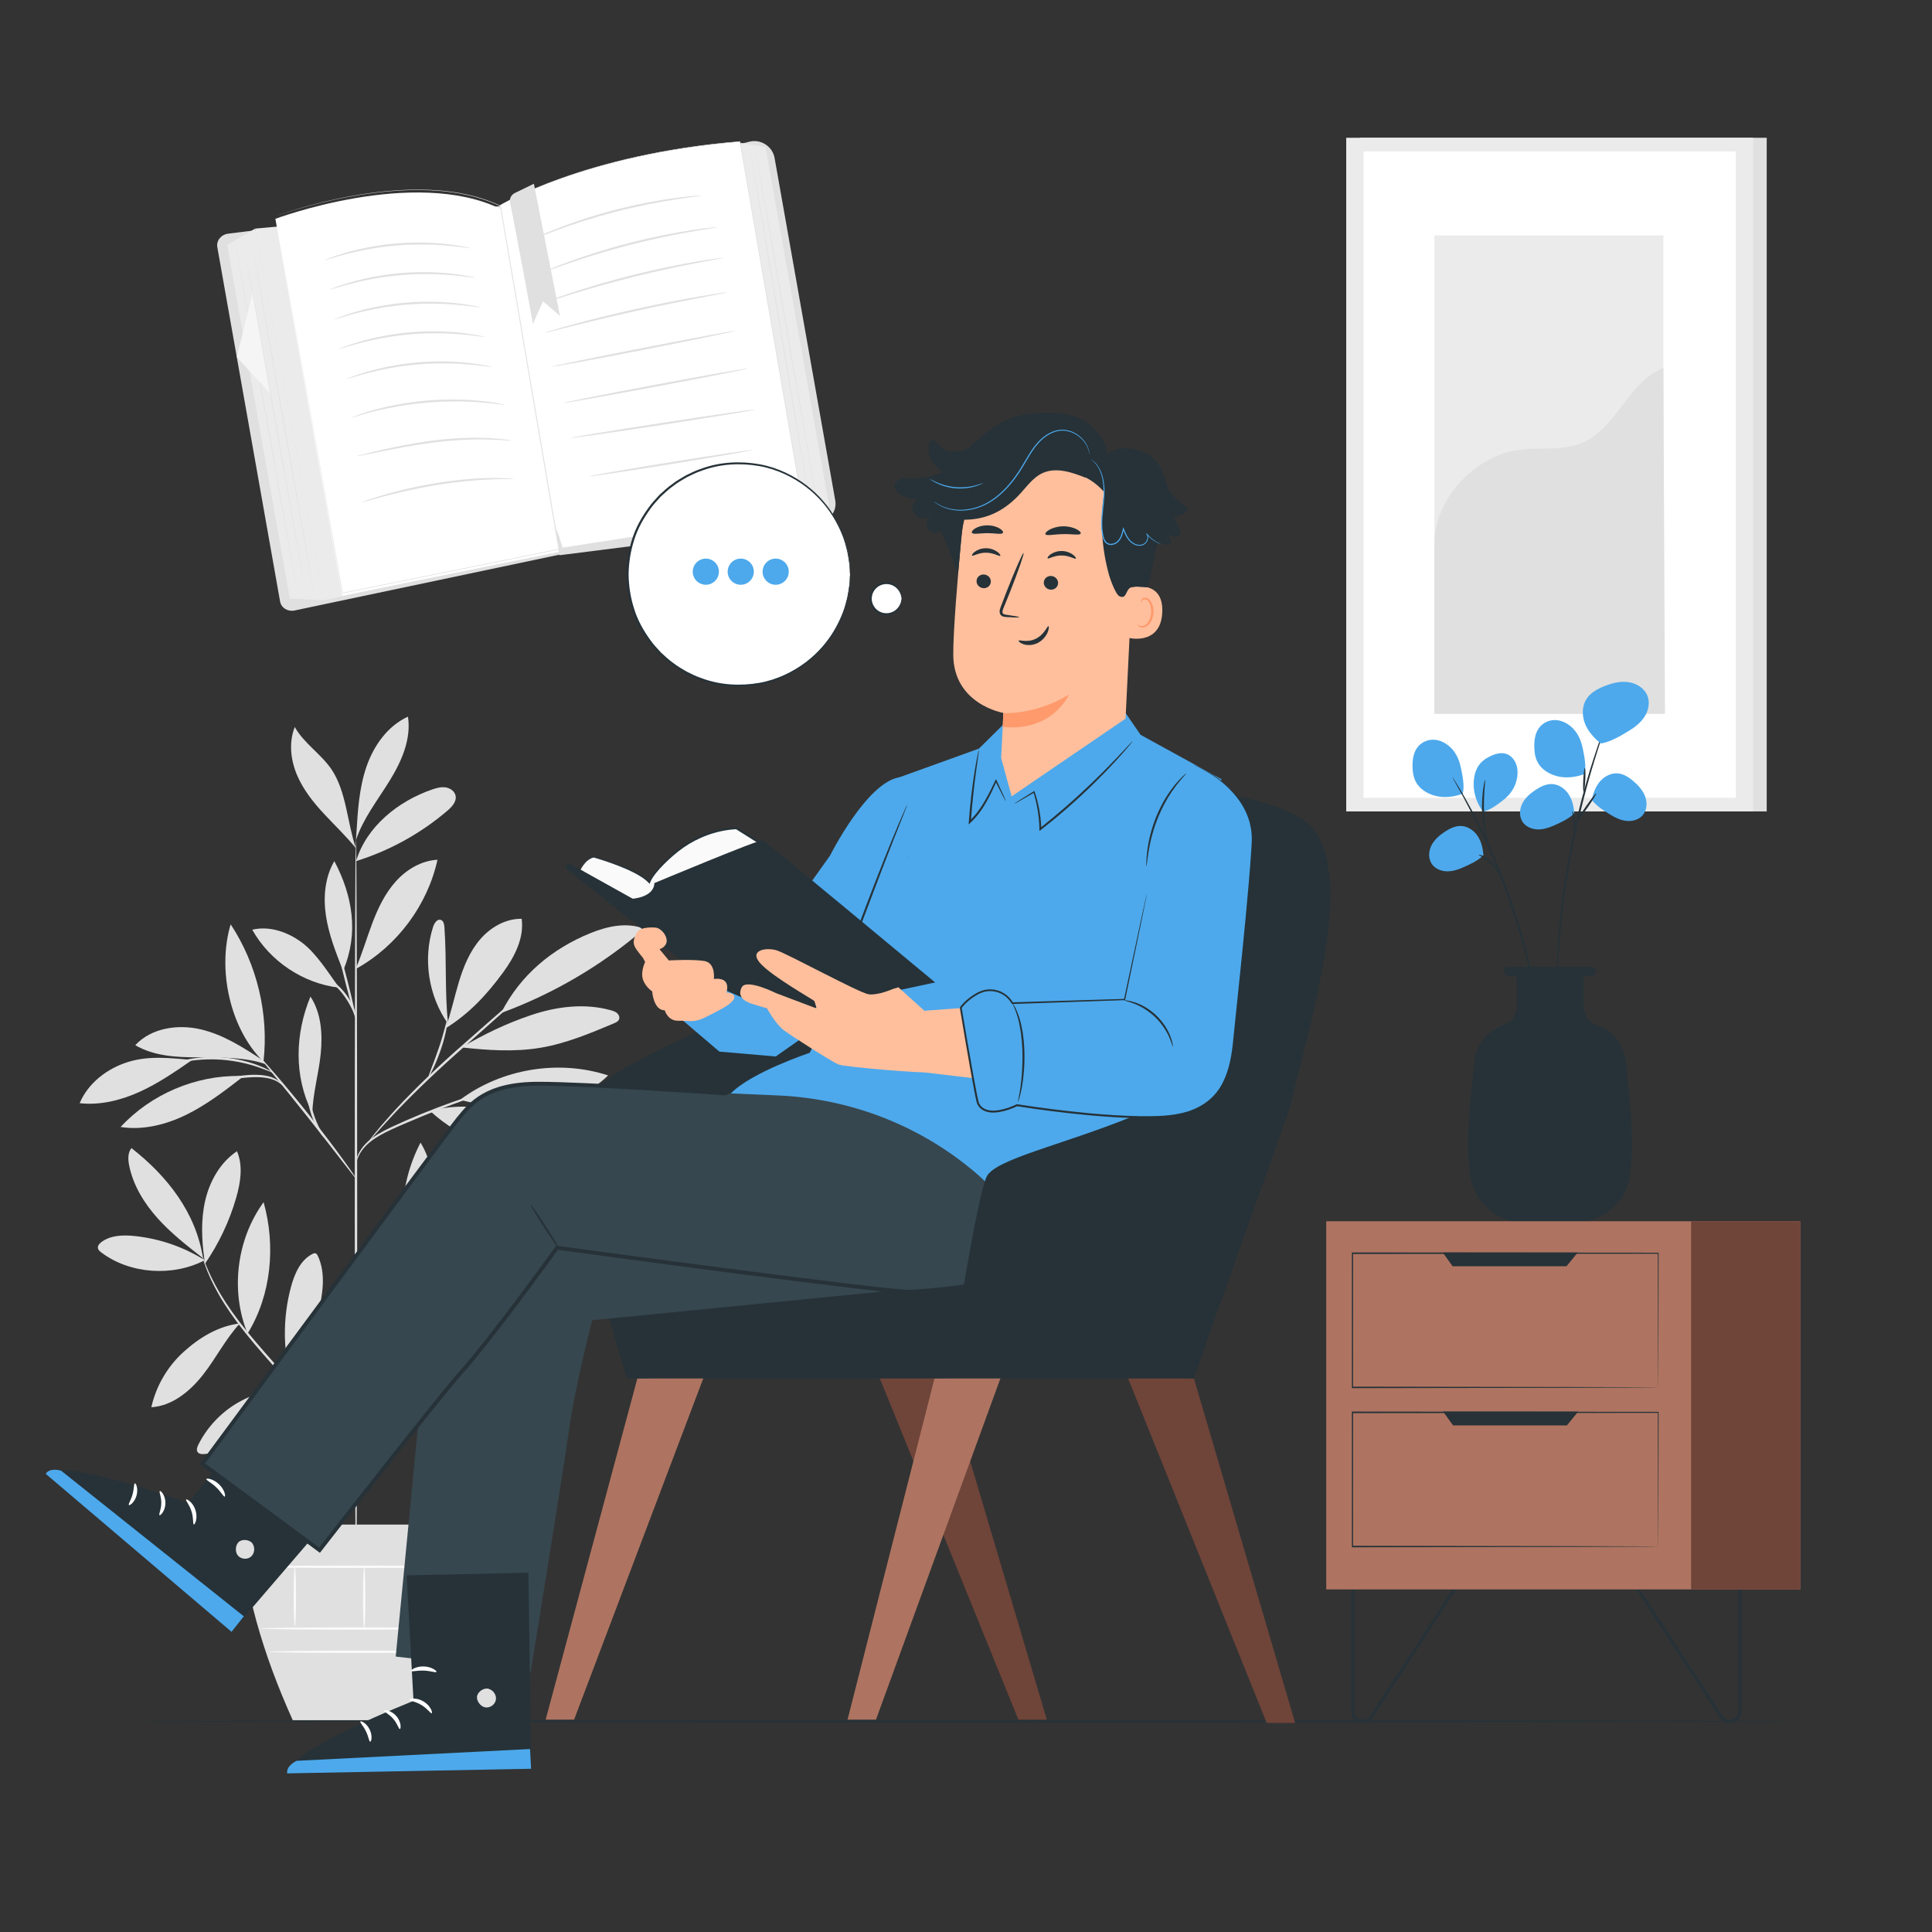 <svg width="610" height="610" viewBox="0 0 610 610" fill="none" xmlns="http://www.w3.org/2000/svg">
<rect x="0" y="0" width="610" height="610" fill="#333333" stroke="none"/>
<g clip-path="url(#clip0_26_9469)">
<path d="M244.378 49.952L263.527 158.047C264.106 161.311 261.807 164.384 258.513 164.751L176.807 175.088L158.072 65.063L236.597 44.939C240.156 44.027 243.738 46.336 244.378 49.952Z" fill="#263238"/>
<path d="M258.924 164.889C258.796 164.912 258.666 164.931 258.535 164.945L176.646 175.306L176.615 175.121L157.849 64.919L236.548 44.75C238.326 44.296 240.147 44.591 241.687 45.583C243.227 46.575 244.25 48.114 244.57 49.918L263.719 158.013C264.008 159.646 263.62 161.274 262.628 162.602C261.716 163.824 260.411 164.627 258.924 164.889Z" fill="#E0E0E0"/>
<path d="M233.779 45.113L241.704 46.421L261.355 157.348L261.761 159.64L253.698 161.055L233.779 45.113Z" fill="#EBEBEB"/>
<path d="M157.705 64.889C157.705 64.889 184.574 48.656 233.634 44.703L253.676 161.218L176.036 173.243L157.705 64.889Z" fill="white"/>
<path d="M157.705 64.889C157.705 64.889 157.739 65.064 157.799 65.404C157.857 65.746 157.945 66.252 158.061 66.918C158.29 68.254 158.628 70.231 159.069 72.802C159.945 77.947 161.227 85.472 162.851 95.004C166.085 114.062 170.682 141.138 176.128 173.229L176.023 173.153C199.443 169.523 225.812 165.436 253.66 161.119L253.576 161.238C253.339 159.86 253.083 158.371 252.826 156.877C245.59 114.765 238.903 75.856 233.553 44.719L233.641 44.788C221.652 45.751 210.806 47.469 201.362 49.536C191.915 51.6 183.869 54.006 177.383 56.292C170.894 58.578 165.964 60.74 162.669 62.32C161.85 62.725 161.127 63.081 160.503 63.39C159.887 63.712 159.37 63.983 158.953 64.201C158.146 64.644 157.775 64.849 157.705 64.889C157.705 64.889 157.805 64.826 158.012 64.703C158.222 64.584 158.532 64.409 158.939 64.178C159.355 63.957 159.871 63.682 160.485 63.356C161.107 63.045 161.829 62.684 162.647 62.275C165.936 60.679 170.863 58.503 177.351 56.202C183.836 53.902 191.883 51.482 201.333 49.404C210.779 47.325 221.63 45.595 233.626 44.622L233.701 44.615L233.713 44.69C239.074 75.824 245.774 114.733 253.024 156.842C253.282 158.335 253.538 159.825 253.775 161.202L253.792 161.305L253.689 161.321C225.84 165.63 199.471 169.711 176.049 173.335L175.959 173.349L175.945 173.26C170.529 141.146 165.959 114.047 162.742 94.975C161.14 85.446 159.876 77.923 159.012 72.78C158.583 70.213 158.254 68.24 158.032 66.906C157.922 66.242 157.839 65.739 157.783 65.398C157.729 65.059 157.705 64.889 157.705 64.889Z" fill="#E0E0E0"/>
<path d="M161.045 63.979C162.785 72.223 168.266 102.286 168.266 102.286L171.448 95.143L176.802 99.736L168.57 58.012L162.53 60.953C161.399 61.505 160.785 62.75 161.045 63.979Z" fill="#E0E0E0"/>
<path d="M256.066 160.648C256.066 160.648 256.041 160.548 256.004 160.353C255.966 160.152 255.911 159.862 255.84 159.483C255.7 158.711 255.495 157.585 255.233 156.134C254.718 153.217 253.976 149.008 253.06 143.809C251.248 133.397 248.823 119 246.179 103.094C243.514 87.189 241.103 72.79 239.357 62.363C238.467 57.158 237.746 52.946 237.247 50.027C237.001 48.574 236.808 47.446 236.676 46.672C236.614 46.293 236.567 46.003 236.534 45.799C236.503 45.602 236.492 45.5 236.492 45.5C236.492 45.5 236.517 45.599 236.554 45.795C236.592 45.998 236.647 46.287 236.718 46.665C236.858 47.436 237.063 48.563 237.325 50.013C237.84 52.929 238.582 57.138 239.498 62.338C241.31 72.75 243.735 87.148 246.38 103.061C249.043 118.961 251.455 133.357 253.202 143.784C254.093 148.989 254.813 153.202 255.312 156.121C255.558 157.574 255.751 158.703 255.883 159.476C255.945 159.855 255.993 160.147 256.027 160.35C256.055 160.547 256.066 160.648 256.066 160.648Z" fill="#E0E0E0"/>
<path d="M258.186 160.273C258.131 160.282 253.636 134.684 248.146 103.106C242.654 71.516 238.249 45.907 238.305 45.898C238.361 45.888 242.856 71.48 248.347 103.071C253.836 134.649 258.241 160.263 258.186 160.273Z" fill="#E0E0E0"/>
<path d="M68.612 78.025L88.434 189.919C88.793 191.946 90.914 193.233 93.078 192.736L176.809 175.09C178.812 174.63 176.868 171.162 176.536 169.286L135.458 69.217C135.125 67.339 133.267 66.069 131.228 66.327L72.003 73.786C69.801 74.061 68.252 75.998 68.612 78.025Z" fill="#E0E0E0"/>
<path d="M80.546 72.183L102.301 189.508L176.521 173.397L158.072 65.064L80.546 72.183Z" fill="#EBEBEB"/>
<path d="M86.948 69.092C86.948 69.092 130.669 52.716 157.974 65.92L176.422 174.254L108.032 188.112L86.948 69.092Z" fill="white"/>
<path d="M87.046 68.236C87.198 69.092 95.835 117.619 108.224 187.24L108.112 187.163C127.984 183.134 149.781 178.715 172.548 174.099C173.879 173.829 175.207 173.56 176.499 173.299L176.418 173.416C169.446 132.421 163.042 94.772 157.991 65.079L158.035 65.137C156.762 64.591 155.532 63.978 154.245 63.549C153.926 63.431 153.61 63.316 153.294 63.2C152.98 63.081 152.664 62.965 152.341 62.876C151.701 62.684 151.064 62.492 150.431 62.301C147.88 61.61 145.353 61.066 142.863 60.738C140.381 60.358 137.941 60.197 135.575 60.066C134.39 60.034 133.224 59.995 132.075 59.991C131.5 59.996 130.93 60.001 130.366 60.007C129.801 60.007 129.24 60.019 128.684 60.047C124.239 60.196 120.107 60.613 116.319 61.14C112.53 61.67 109.085 62.312 106 62.968C99.829 64.288 95.093 65.653 91.899 66.638C90.302 67.132 89.088 67.533 88.274 67.811C87.484 68.085 87.121 68.209 87.046 68.236C87.046 68.236 87.458 68.074 88.268 67.788C89.08 67.501 90.291 67.094 91.887 66.593C95.077 65.592 99.811 64.212 105.983 62.879C109.068 62.215 112.515 61.566 116.305 61.031C120.094 60.496 124.231 60.073 128.682 59.918C129.238 59.89 129.8 59.877 130.366 59.877C130.932 59.87 131.503 59.864 132.077 59.859C133.228 59.861 134.396 59.9 135.582 59.93C137.952 60.058 140.396 60.218 142.885 60.595C145.38 60.922 147.914 61.464 150.474 62.154C151.109 62.344 151.749 62.536 152.391 62.73C152.715 62.819 153.032 62.935 153.348 63.053C153.665 63.169 153.984 63.286 154.302 63.404C155.594 63.833 156.829 64.447 158.107 64.994L158.144 65.01L158.151 65.053C163.213 94.745 169.631 132.391 176.619 173.383L176.637 173.48L176.54 173.5C175.248 173.762 173.921 174.031 172.59 174.3C149.821 178.912 128.023 183.326 108.151 187.351L108.055 187.37L108.038 187.274C95.757 117.631 87.197 69.092 87.046 68.236Z" fill="#E0E0E0"/>
<path d="M71.735 77.352L80.546 72.183L102.301 189.508L91.515 189.012L71.735 77.352Z" fill="#EBEBEB"/>
<path d="M93.73 186.227C93.675 186.237 89.265 161.609 83.884 131.225C78.5 100.831 74.181 76.192 74.236 76.182C74.291 76.172 78.7 100.795 84.084 131.189C89.466 161.572 93.785 186.216 93.73 186.227Z" fill="#E0E0E0"/>
<path d="M79.769 92.508L74.76 112.739L85.415 124.383L79.769 92.508Z" fill="#F5F5F5"/>
<path d="M96.176 185.131C96.121 185.141 91.915 161.661 86.784 132.693C81.65 103.716 77.535 80.225 77.59 80.214C77.644 80.204 81.85 103.679 86.984 132.657C92.116 161.626 96.232 185.122 96.176 185.131Z" fill="#E0E0E0"/>
<path d="M99.385 188.805C99.33 188.815 94.89 164.017 89.471 133.425C84.049 102.823 79.701 78.014 79.756 78.004C79.811 77.995 84.25 102.786 89.671 133.39C95.091 163.981 99.44 188.795 99.385 188.805Z" fill="#E0E0E0"/>
<path d="M148.584 78.349C148.575 78.391 147.923 78.324 146.75 78.164C145.58 77.995 143.878 77.793 141.776 77.596C137.572 77.194 131.723 76.971 125.3 77.493C118.876 78.03 113.143 79.207 109.061 80.292C107.018 80.831 105.374 81.308 104.247 81.667C103.116 82.016 102.482 82.19 102.468 82.149C102.453 82.107 103.058 81.855 104.167 81.433C105.273 81.001 106.904 80.455 108.941 79.859C113.012 78.658 118.777 77.401 125.248 76.86C131.719 76.334 137.61 76.631 141.823 77.149C143.931 77.405 145.628 77.675 146.789 77.92C147.953 78.154 148.591 78.306 148.584 78.349Z" fill="#E0E0E0"/>
<path d="M150.106 87.692C150.098 87.735 149.445 87.668 148.273 87.508C147.103 87.339 145.402 87.136 143.299 86.94C139.095 86.538 133.246 86.315 126.823 86.837C120.398 87.374 114.665 88.551 110.583 89.636C108.541 90.175 106.896 90.652 105.769 91.011C104.638 91.36 104.005 91.534 103.99 91.493C103.976 91.451 104.581 91.199 105.69 90.777C106.795 90.345 108.426 89.799 110.464 89.203C114.535 88.002 120.299 86.745 126.77 86.204C133.241 85.678 139.132 85.975 143.345 86.493C145.453 86.749 147.15 87.019 148.312 87.264C149.476 87.5 150.114 87.65 150.106 87.692Z" fill="#E0E0E0"/>
<path d="M151.629 97.037C151.62 97.079 150.968 97.012 149.795 96.852C148.625 96.683 146.925 96.481 144.821 96.284C140.617 95.882 134.769 95.659 128.345 96.181C121.921 96.718 116.188 97.895 112.106 98.979C110.064 99.518 108.419 99.995 107.293 100.354C106.162 100.703 105.529 100.877 105.514 100.836C105.5 100.794 106.105 100.542 107.214 100.119C108.319 99.688 109.95 99.142 111.987 98.546C116.059 97.345 121.823 96.087 128.294 95.547C134.765 95.021 140.656 95.317 144.869 95.836C146.977 96.092 148.674 96.362 149.836 96.607C150.998 96.844 151.636 96.994 151.629 97.037Z" fill="#E0E0E0"/>
<path d="M153.15 106.382C153.142 106.424 152.489 106.357 151.317 106.197C150.147 106.028 148.446 105.827 146.343 105.629C142.139 105.228 136.291 105.004 129.867 105.526C123.442 106.063 117.709 107.241 113.627 108.325C111.585 108.864 109.94 109.341 108.814 109.7C107.683 110.049 107.05 110.223 107.036 110.182C107.021 110.141 107.626 109.888 108.735 109.466C109.84 109.034 111.471 108.489 113.509 107.892C117.58 106.692 123.344 105.434 129.815 104.893C136.285 104.367 142.178 104.664 146.39 105.182C148.498 105.437 150.195 105.708 151.357 105.953C152.521 106.188 153.159 106.338 153.15 106.382Z" fill="#E0E0E0"/>
<path d="M155.49 115.883C155.482 115.926 154.829 115.859 153.657 115.699C152.487 115.529 150.786 115.328 148.683 115.13C144.479 114.729 138.63 114.506 132.207 115.028C125.782 115.565 120.049 116.742 115.967 117.827C113.925 118.366 112.28 118.843 111.153 119.201C110.022 119.55 109.389 119.725 109.374 119.683C109.36 119.642 109.965 119.389 111.074 118.967C112.179 118.535 113.81 117.99 115.848 117.393C119.919 116.193 125.683 114.935 132.154 114.395C138.625 113.869 144.516 114.165 148.729 114.684C150.837 114.94 152.534 115.21 153.696 115.455C154.86 115.689 155.499 115.84 155.49 115.883Z" fill="#E0E0E0"/>
<path d="M159.527 127.852C159.519 127.895 158.833 127.823 157.602 127.657C156.987 127.564 156.233 127.471 155.356 127.384C154.479 127.288 153.483 127.166 152.376 127.091C150.166 126.88 147.525 126.782 144.593 126.734C141.66 126.73 138.437 126.826 135.064 127.094C131.69 127.383 128.494 127.816 125.601 128.299C122.717 128.826 120.127 129.355 117.983 129.925C116.902 130.179 115.939 130.462 115.09 130.701C114.238 130.93 113.51 131.146 112.918 131.338C111.731 131.704 111.066 131.887 111.051 131.845C111.036 131.804 111.673 131.543 112.839 131.104C113.42 130.876 114.14 130.624 114.985 130.362C115.828 130.09 116.787 129.775 117.865 129.491C120.007 128.863 122.601 128.284 125.498 127.722C128.401 127.203 131.617 126.751 135.011 126.459C138.405 126.191 141.651 126.111 144.601 126.147C147.549 126.227 150.204 126.373 152.418 126.642C153.528 126.745 154.526 126.898 155.402 127.029C156.28 127.15 157.031 127.279 157.641 127.41C158.865 127.655 159.536 127.81 159.527 127.852Z" fill="#E0E0E0"/>
<path d="M161.678 139.129C161.672 139.173 160.979 139.141 159.732 139.05C158.488 138.94 156.68 138.849 154.45 138.776C149.988 138.649 143.811 138.836 137.051 139.708C130.289 140.562 124.228 141.782 119.843 142.664C117.734 143.088 115.984 143.438 114.647 143.706C113.419 143.944 112.734 144.055 112.724 144.011C112.715 143.969 113.381 143.776 114.593 143.465C115.806 143.155 117.565 142.722 119.749 142.225C124.113 141.23 130.177 139.937 136.972 139.078C143.764 138.2 149.988 138.085 154.467 138.327C156.707 138.459 158.516 138.618 159.757 138.803C161.001 138.971 161.684 139.086 161.678 139.129Z" fill="#E0E0E0"/>
<path d="M162.212 151.193C162.21 151.237 161.526 151.257 160.291 151.254C159.058 151.256 157.271 151.264 155.069 151.362C150.664 151.519 144.588 152.051 137.948 153.134C131.304 154.211 125.368 155.617 121.105 156.747C118.973 157.314 117.252 157.791 116.066 158.136C114.879 158.474 114.214 158.643 114.201 158.601C114.187 158.56 114.824 158.312 115.992 157.901C117.155 157.483 118.861 156.938 120.984 156.314C125.228 155.071 131.173 153.588 137.845 152.507C144.514 151.419 150.63 150.956 155.056 150.913C157.269 150.871 159.061 150.932 160.296 151.007C161.534 151.086 162.215 151.151 162.212 151.193Z" fill="#E0E0E0"/>
<path d="M221.615 61.724C221.619 61.767 220.849 61.892 219.452 62.08C218.056 62.26 216.038 62.546 213.55 62.929C208.576 63.693 201.734 64.964 194.302 66.885C186.869 68.818 180.272 71.032 175.553 72.783C173.192 73.656 171.29 74.387 169.983 74.908C168.671 75.423 167.938 75.689 167.92 75.649C167.911 75.629 168.082 75.533 168.415 75.369C168.819 75.18 169.304 74.953 169.886 74.681C171.167 74.09 173.047 73.293 175.393 72.363C180.082 70.5 186.683 68.21 194.142 66.271C201.603 64.341 208.483 63.135 213.487 62.484C215.989 62.156 218.019 61.938 219.426 61.833C220.067 61.788 220.602 61.751 221.046 61.72C221.418 61.7 221.613 61.702 221.615 61.724Z" fill="#E0E0E0"/>
<path d="M228.601 81.367C228.605 81.389 228.406 81.441 228.027 81.523C227.573 81.611 227.023 81.718 226.36 81.847C224.813 82.137 222.742 82.525 220.226 82.994C215.051 83.981 207.923 85.46 200.125 87.4C192.326 89.347 185.338 91.384 180.304 92.942C177.861 93.707 175.85 94.337 174.349 94.808C173.702 95.004 173.167 95.169 172.725 95.303C172.352 95.409 172.152 95.455 172.144 95.435C172.137 95.414 172.323 95.327 172.683 95.182C173.114 95.016 173.638 94.816 174.269 94.573C175.65 94.054 177.664 93.347 180.167 92.514C185.172 90.845 192.156 88.734 199.971 86.784C207.787 84.84 214.943 83.427 220.145 82.553C222.746 82.114 224.857 81.793 226.321 81.603C226.992 81.521 227.548 81.452 228.007 81.396C228.394 81.356 228.599 81.345 228.601 81.367Z" fill="#E0E0E0"/>
<path d="M229.779 92.271C229.782 92.293 229.581 92.348 229.195 92.435C228.737 92.528 228.178 92.642 227.502 92.78C225.932 93.081 223.825 93.485 221.264 93.977C215.999 94.987 208.735 96.434 200.749 98.201C192.76 99.973 185.564 101.73 180.365 103.038C177.837 103.673 175.756 104.197 174.206 104.587C173.537 104.747 172.981 104.88 172.525 104.988C172.14 105.074 171.933 105.108 171.927 105.087C171.921 105.066 172.115 104.991 172.491 104.865C172.939 104.725 173.483 104.555 174.14 104.349C175.576 103.911 177.664 103.313 180.251 102.603C185.427 101.182 192.615 99.354 200.612 97.582C208.608 95.813 215.895 94.433 221.185 93.536C223.83 93.086 225.975 92.747 227.462 92.538C228.145 92.447 228.711 92.372 229.175 92.31C229.567 92.263 229.776 92.249 229.779 92.271Z" fill="#E0E0E0"/>
<path d="M232.393 104.41C232.427 104.582 219.419 107.272 203.344 110.417C187.263 113.564 174.203 115.973 174.168 115.801C174.134 115.629 187.139 112.939 203.222 109.794C219.297 106.649 232.36 104.238 232.393 104.41Z" fill="#E0E0E0"/>
<path d="M236.151 116.325C236.182 116.497 223.188 119.072 207.13 122.077C191.067 125.082 178.022 127.377 177.991 127.205C177.959 127.033 190.951 124.457 207.015 121.452C223.072 118.447 236.119 116.151 236.151 116.325Z" fill="#E0E0E0"/>
<path d="M238.525 129.293C238.552 129.466 225.489 131.62 209.355 134.102C193.214 136.586 180.111 138.458 180.084 138.285C180.057 138.111 193.116 135.958 209.258 133.474C225.393 130.993 238.498 129.12 238.525 129.293Z" fill="#E0E0E0"/>
<path d="M237.655 142.061C237.683 142.234 226.158 144.236 211.916 146.532C197.671 148.828 186.103 150.549 186.074 150.376C186.046 150.203 197.569 148.201 211.815 145.905C226.056 143.609 237.627 141.887 237.655 142.061Z" fill="#E0E0E0"/>
<path d="M226.683 71.684C226.686 71.706 226.492 71.753 226.121 71.824C225.676 71.901 225.139 71.992 224.493 72.103C222.979 72.357 220.959 72.695 218.508 73.105C213.462 73.982 206.519 75.363 198.95 77.303C191.381 79.251 184.632 81.389 179.788 83.052C177.443 83.874 175.51 84.551 174.061 85.059C173.443 85.272 172.928 85.45 172.501 85.598C172.141 85.715 171.948 85.766 171.941 85.745C171.932 85.725 172.109 85.633 172.454 85.478C172.87 85.3 173.371 85.085 173.973 84.827C175.295 84.268 177.229 83.513 179.638 82.627C184.453 80.852 191.201 78.641 198.792 76.687C206.381 74.741 213.36 73.427 218.434 72.661C220.971 72.277 223.031 72.006 224.458 71.858C225.111 71.795 225.652 71.741 226.103 71.697C226.482 71.668 226.681 71.663 226.683 71.684Z" fill="#E0E0E0"/>
<path d="M557.815 43.504H429.324V256.193H557.815V43.504Z" fill="#E0E0E0"/>
<path d="M553.541 43.504H425.051V256.193H553.541V43.504Z" fill="#EBEBEB"/>
<path d="M548.069 47.817H430.522V251.879H548.069V47.817Z" fill="white"/>
<path d="M525.182 74.333H452.901V225.362H525.182V74.333Z" fill="#EBEBEB"/>
<path d="M452.901 171.919C452.734 157.811 465.419 144.038 479.389 142.068C486.052 141.128 493.129 142.451 499.355 139.899C510.465 135.342 514.001 120.58 525.183 116.201L525.693 225.363H452.901V171.919Z" fill="#E0E0E0"/>
<path d="M64.661 397.885C57.983 393.69 50.331 391.058 42.486 390.252C38.863 389.88 34.904 389.986 31.997 392.181C31.38 392.647 30.778 393.337 30.917 394.097C31.018 394.655 31.491 395.062 31.943 395.407C40.965 402.29 54.613 403.159 64.661 397.885Z" fill="#E0E0E0"/>
<path d="M64.093 397.258C59.072 393.34 54.023 389.396 49.77 384.656C45.517 379.917 42.061 374.29 40.791 368.05C40.405 366.157 40.286 363.994 41.501 362.493C52.916 371.408 61.885 382.941 64.093 397.258Z" fill="#E0E0E0"/>
<path d="M64.543 397.799C63.683 391.554 63.374 385.134 64.808 378.994C66.242 372.855 69.582 366.98 74.824 363.477C76.797 368.089 75.949 373.401 74.559 378.22C72.411 385.666 69.042 392.761 64.627 399.13" fill="#E0E0E0"/>
<path d="M75.735 417.853C68.941 418.678 63.024 422.259 57.951 426.854C52.879 431.447 49.272 437.637 47.779 444.316C54.443 443.904 60.096 439.204 64.196 433.935C68.297 428.665 71.138 422.884 75.641 417.955" fill="#E0E0E0"/>
<path d="M78.165 421.06C72.694 407.58 74.676 391.338 83.23 379.571C87.101 393.339 85.679 408.892 78.165 421.06Z" fill="#E0E0E0"/>
<path d="M92.953 438.668C86.787 438.285 80.519 439.754 75.165 442.836C69.812 445.917 65.393 450.601 62.627 456.125C62.252 456.877 61.92 457.831 62.423 458.503C62.859 459.087 63.705 459.142 64.433 459.095C70.41 458.708 75.707 455.111 80.077 451.017C84.448 446.923 88.256 442.193 93.086 438.651" fill="#E0E0E0"/>
<path d="M92.482 437.709C89.302 427.532 89.104 416.442 91.918 406.159C93.03 402.097 94.897 397.822 98.652 395.918C98.973 395.756 99.346 395.611 99.681 395.738C100 395.858 100.185 396.184 100.333 396.491C101.669 399.283 102.058 402.451 101.92 405.543C101.782 408.634 101.142 411.678 100.501 414.706C99.319 420.306 98.689 426.325 95.618 431.154C94.888 432.301 94.246 433.539 93.664 434.767C93.082 435.994 93.079 436.426 92.546 437.403" fill="#E0E0E0"/>
<path d="M131.625 443.542C128.725 432.511 131.803 419.137 138.754 410.095C139.267 409.428 139.945 408.715 140.781 408.793C142.061 408.911 142.392 410.617 142.335 411.901C141.834 423.173 138.072 434.281 131.625 443.542Z" fill="#E0E0E0"/>
<path d="M135.154 445.954C148.556 449.442 163.931 446.051 175.079 437.834C168.472 434.486 160.685 433.529 153.466 435.181C146.245 436.832 139.649 440.067 135.154 445.954Z" fill="#E0E0E0"/>
<path d="M138.13 438.608C145.636 426.371 160.026 418.383 174.364 417.656C172.712 423.488 167.92 428.02 162.513 430.759C157.106 433.498 151.069 434.69 145.119 435.845C142.806 436.297 139.63 436.791 138.13 438.608Z" fill="#E0E0E0"/>
<path d="M132.371 402.967C134.404 396.003 136.447 388.979 137.005 381.747C137.564 374.514 136.531 366.964 132.779 360.756C125.767 374.324 125.057 390.176 132.16 403.696" fill="#E0E0E0"/>
<path d="M155.976 391.037C164.175 376.135 180.903 364.232 197.83 362.563C191.301 378.821 173.494 391.386 155.976 391.037Z" fill="#E0E0E0"/>
<path d="M150.818 393.958C163.046 395.821 173.464 403.63 184.891 408.365C187.335 409.377 189.971 410.184 192.594 409.84C195.217 409.496 197.805 407.736 198.393 405.157C198.881 403.016 197.906 400.742 196.369 399.172C194.832 397.603 192.801 396.622 190.774 395.778C178.327 390.596 164.981 390.467 151.869 393.609" fill="#E0E0E0"/>
<path d="M143.742 402.534C146.51 403.327 147.455 404.761 149.648 406.627C157.085 412.962 166.005 417.544 175.486 419.901C176.473 420.146 177.767 420.244 178.257 419.352C178.684 418.572 178.143 417.629 177.588 416.936C173.616 411.966 167.95 408.566 161.987 406.345C156.023 404.125 150.858 401.448 143.74 402.023" fill="#E0E0E0"/>
<path d="M135.757 350.734C145.7 360.016 159.707 364.78 173.246 363.489C173.862 363.431 174.534 363.333 174.953 362.877C175.896 361.851 174.764 360.266 173.665 359.408C162.643 350.815 149.291 347.252 135.757 350.734Z" fill="#E0E0E0"/>
<path d="M145.224 347.269C158.368 337.415 176.391 334.441 192.005 339.55C186.113 345.356 177.939 348.481 169.713 349.337C161.485 350.194 153.247 349.281 145.224 347.269Z" fill="#E0E0E0"/>
<path d="M141.461 323.467C140.379 312.465 141.082 303.781 140.317 292.728C140.256 291.845 140.066 290.782 139.24 290.465C138.089 290.022 137.13 291.436 136.753 292.609C133.478 302.798 135.269 314.483 141.444 323.224" fill="#E0E0E0"/>
<path d="M140.67 324.682C148.126 320.071 153.72 314.049 158.894 306.97C162.493 302.045 165.528 296.145 164.71 290.1C159.655 289.999 154.852 292.787 151.564 296.628C148.276 300.469 146.322 305.271 144.863 310.111C143.404 314.95 142.381 319.926 140.67 324.682Z" fill="#E0E0E0"/>
<path d="M158.574 319.707C174.94 313.656 190.207 304.652 203.423 293.262C198.066 291.104 191.932 292.396 186.576 294.558C174.339 299.498 164.341 307.835 158.34 319.588" fill="#E0E0E0"/>
<path d="M145.703 330.701C153.982 331.606 162.392 332.195 170.607 330.823C178.681 329.473 186.311 326.273 193.856 323.098C194.48 322.834 195.161 322.519 195.436 321.898C195.733 321.225 195.416 320.404 194.869 319.908C194.323 319.414 193.596 319.178 192.887 318.979C184.685 316.685 175.833 317.759 167.762 320.479C159.692 323.202 153.076 326.435 145.703 330.701Z" fill="#E0E0E0"/>
<path d="M98.43 351.11C92.781 339.708 93.148 326.403 98.027 314.651C101.461 319.885 101.881 326.55 101.254 332.779C100.626 339.008 98.73 345.419 98.606 351.677" fill="#E0E0E0"/>
<path d="M75.865 339.73C61.763 339.46 47.654 345.47 38.079 355.826C45.118 356.932 52.366 355.116 58.769 351.991C65.171 348.864 70.86 344.478 76.5 340.124" fill="#E0E0E0"/>
<path d="M60.694 334.656C53.795 334.096 47.157 333.242 40.522 335.274C33.889 337.307 27.851 341.921 25.148 348.31C31.601 349.037 38.145 347.419 44.059 344.739C49.974 342.06 55.351 338.348 60.694 334.656Z" fill="#E0E0E0"/>
<path d="M83.156 334.888C76.95 330.82 70.577 326.679 63.35 324.996C56.123 323.312 47.748 324.555 42.71 330.003C48.56 333.436 55.658 333.841 62.44 333.836C69.223 333.831 77.537 333.754 83.931 336.017" fill="#E0E0E0"/>
<path d="M83.193 335.216C72.583 324.797 68.56 306.08 72.829 291.835C81.169 304.507 84.905 320.142 83.193 335.216Z" fill="#E0E0E0"/>
<path d="M112.369 305.694C114.37 301.042 115.778 296.159 117.573 291.424C119.369 286.689 121.6 282.029 124.992 278.269C128.384 274.509 133.075 271.709 138.133 271.457C134.967 285.794 125.445 298.604 112.629 305.769" fill="#E0E0E0"/>
<path d="M107.089 311.845C103.778 307.288 99.951 301.1 95.461 297.697C90.971 294.295 85.123 292.236 79.643 293.543C85.216 303.508 95.749 310.53 107.089 311.845Z" fill="#E0E0E0"/>
<path d="M108.146 306.074C105.975 300.558 103.789 294.984 102.911 289.122C102.032 283.26 102.567 276.999 105.564 271.886C111.388 282.896 113.265 294.714 108.442 306.198" fill="#E0E0E0"/>
<path d="M112.423 271.886C115.722 260.972 125.716 252.935 136.506 249.247C137.866 248.782 139.307 248.395 140.728 248.614C142.15 248.834 143.543 249.806 143.84 251.212C144.235 253.068 142.701 254.732 141.258 255.966C132.856 263.15 122.98 268.603 112.423 271.886Z" fill="#E0E0E0"/>
<path d="M112.543 262.959C112.962 255.922 113.402 248.782 115.69 242.115C117.979 235.448 122.39 229.193 128.808 226.275C129.9 233.382 126.763 240.454 122.982 246.569C119.2 252.685 114.642 258.458 112.371 265.28" fill="#E0E0E0"/>
<path d="M112.369 267.804C109.643 259.849 109.361 249.746 104.598 242.815C101.269 237.971 95.936 234.672 93.068 229.541C91.162 234.333 91.745 239.853 93.739 244.61C95.732 249.367 99.025 253.46 102.551 257.225C106.074 260.99 109.092 263.821 112.369 267.804Z" fill="#E0E0E0"/>
<path d="M112.423 502.052C112.211 502.052 112.028 448.989 112.013 383.547C111.998 318.083 112.158 265.032 112.369 265.032C112.582 265.032 112.765 318.083 112.779 383.547C112.794 448.989 112.634 502.052 112.423 502.052Z" fill="#E0E0E0"/>
<path d="M158.794 343.103C158.809 343.154 158.097 343.418 156.799 343.852C155.366 344.335 153.521 344.957 151.309 345.704C146.679 347.282 140.32 349.565 133.418 352.393C126.584 355.325 120.138 357.705 116.467 360.886C114.634 362.456 113.581 364.154 113.061 365.391C112.534 366.637 112.44 367.399 112.371 367.386C112.345 367.382 112.352 367.192 112.394 366.83C112.455 366.472 112.546 365.938 112.783 365.283C113.231 363.974 114.254 362.158 116.107 360.48C117.952 358.797 120.52 357.286 123.463 355.911C126.404 354.538 129.665 353.105 133.128 351.683C140.051 348.846 146.46 346.636 151.142 345.188C153.482 344.458 155.391 343.92 156.715 343.565C158.039 343.22 158.778 343.052 158.794 343.103Z" fill="#E0E0E0"/>
<path d="M173.993 305.769C174.01 305.788 173.817 305.993 173.434 306.365C172.983 306.79 172.419 307.318 171.731 307.965C170.15 309.402 167.998 311.356 165.375 313.739C159.886 318.626 152.443 325.253 144.217 332.577C135.958 339.929 128.822 346.952 123.875 352.241C121.399 354.882 119.448 357.07 118.118 358.597C117.497 359.307 116.988 359.887 116.581 360.353C116.225 360.75 116.027 360.952 116.006 360.935C115.985 360.919 116.143 360.684 116.46 360.255C116.781 359.828 117.249 359.192 117.889 358.406C119.151 356.816 121.045 354.569 123.476 351.872C128.333 346.475 135.431 339.369 143.706 332.004C151.994 324.669 159.535 318.081 165.015 313.331C167.705 311.023 169.911 309.131 171.532 307.739C172.259 307.136 172.853 306.643 173.33 306.248C173.749 305.915 173.976 305.749 173.993 305.769Z" fill="#E0E0E0"/>
<path d="M135.302 340.053C135.086 339.957 136.811 335.973 138.53 330.935C140.265 325.897 141.081 321.646 141.302 321.682C141.502 321.703 141.014 326.078 139.257 331.181C138.393 333.729 137.439 335.969 136.688 337.558C135.936 339.148 135.396 340.095 135.302 340.053Z" fill="#E0E0E0"/>
<path d="M112.472 372.17C112.429 372.2 111.978 371.673 111.199 370.692C110.336 369.584 109.243 368.184 107.94 366.511C105.201 362.971 101.415 358.085 97.172 352.737C92.925 347.389 89.026 342.593 86.2 339.122C84.868 337.473 83.752 336.091 82.869 334.999C82.09 334.018 81.679 333.459 81.719 333.424C81.76 333.39 82.248 333.882 83.096 334.805C83.946 335.726 85.149 337.081 86.615 338.773C89.549 342.158 93.52 346.906 97.773 352.26C102.021 357.615 105.745 362.56 108.374 366.186C109.689 367.998 110.737 369.478 111.441 370.514C112.144 371.551 112.515 372.139 112.472 372.17Z" fill="#E0E0E0"/>
<path d="M102.304 359.117C102.179 359.251 99.467 356.033 98.045 351.143C96.997 347.696 96.95 344.544 97.079 343.103L97.418 343.13C97.267 343.745 97.156 344.068 97.095 344.058C97.035 344.049 97.031 343.706 97.082 343.075L97.421 343.103C97.545 344.533 97.761 347.576 98.781 350.923C100.152 355.663 102.509 358.988 102.304 359.117Z" fill="#E0E0E0"/>
<path d="M89.177 342.605C89.078 342.711 88.206 341.611 86.203 340.878C84.217 340.109 81.226 339.941 77.946 340.221C74.663 340.463 71.73 341.047 69.632 341.563C67.532 342.083 66.25 342.492 66.211 342.385C66.175 342.294 67.397 341.703 69.486 341.041C71.573 340.385 74.546 339.703 77.888 339.457C81.206 339.17 84.353 339.426 86.406 340.375C88.488 341.297 89.247 342.587 89.177 342.605Z" fill="#E0E0E0"/>
<path d="M86.066 338.604C86.008 338.723 84.334 337.91 81.51 336.945C78.691 335.975 74.675 334.957 70.141 334.605C65.606 334.267 61.482 334.663 58.549 335.194C55.611 335.72 53.834 336.27 53.794 336.143C53.778 336.093 54.207 335.912 55.001 335.628C55.792 335.333 56.969 334.996 58.442 334.662C61.384 333.987 65.581 333.494 70.199 333.84C74.814 334.198 78.888 335.322 81.694 336.435C83.099 336.987 84.212 337.5 84.949 337.911C85.693 338.313 86.091 338.556 86.066 338.604Z" fill="#E0E0E0"/>
<path d="M112.369 321.682C112.164 321.735 110.676 316.567 109.047 310.141C107.417 303.713 106.262 298.462 106.468 298.41C106.673 298.357 108.16 303.525 109.791 309.952C111.42 316.378 112.574 321.63 112.369 321.682Z" fill="#E0E0E0"/>
<path d="M112.58 321.682C112.352 321.757 111.396 318.303 108.897 314.772C106.466 311.166 103.363 309.357 103.477 309.179C103.517 309.098 104.373 309.413 105.569 310.257C106.767 311.09 108.248 312.504 109.526 314.332C112.118 318.006 112.767 321.669 112.58 321.682Z" fill="#E0E0E0"/>
<path d="M112.423 473.765C112.34 473.777 112.184 472.489 111.586 470.236C110.996 467.982 109.882 464.787 108.041 461.049C104.375 453.557 97.704 444.058 89.227 434.543C85.027 429.744 80.952 425.218 77.493 420.883C74.028 416.554 71.181 412.43 69.102 408.781C67.017 405.135 65.659 402.007 64.866 399.8C64.477 398.694 64.192 397.83 64.034 397.232C63.866 396.638 63.79 396.323 63.816 396.316C63.884 396.294 64.271 397.53 65.144 399.693C66.018 401.855 67.44 404.924 69.569 408.507C71.692 412.094 74.564 416.157 78.042 420.439C81.514 424.728 85.597 429.231 89.803 434.038C98.302 443.577 104.958 453.197 108.528 460.812C110.322 464.613 111.369 467.87 111.874 470.164C112.12 471.313 112.285 472.208 112.344 472.826C112.422 473.439 112.449 473.761 112.423 473.765Z" fill="#E0E0E0"/>
<path d="M154.325 426.436C154.351 426.493 153.548 426.899 152.129 427.669C150.72 428.46 148.722 429.679 146.433 431.434C144.143 433.187 141.582 435.489 138.952 438.257C136.326 441.031 133.622 444.252 130.861 447.704C125.342 454.628 120.18 460.756 117.09 465.647C115.521 468.073 114.379 470.119 113.632 471.553C112.878 472.984 112.479 473.79 112.423 473.764C112.399 473.753 112.469 473.539 112.627 473.141C112.79 472.745 113.012 472.152 113.365 471.42C114.033 469.938 115.109 467.838 116.632 465.357C119.633 460.348 124.755 454.137 130.264 447.223C133.03 443.765 135.768 440.537 138.443 437.768C141.124 435.003 143.751 432.716 146.108 430.999C148.466 429.28 150.53 428.119 151.991 427.404C152.718 427.039 153.313 426.815 153.705 426.645C154.102 426.485 154.314 426.412 154.325 426.436Z" fill="#E0E0E0"/>
<path d="M155.145 441.791C155.155 441.902 153.372 442.118 150.503 442.466C147.644 442.836 143.664 443.314 139.495 444.634C135.341 445.987 131.888 448.048 129.638 449.807C127.367 451.562 126.296 453.015 126.189 452.93C126.153 452.903 126.375 452.508 126.876 451.861C127.373 451.211 128.185 450.342 129.294 449.386C131.507 447.478 134.994 445.293 139.258 443.903C143.529 442.551 147.564 442.159 150.448 441.926C153.344 441.716 155.136 441.691 155.145 441.791Z" fill="#E0E0E0"/>
<path d="M127.544 451.243C127.301 451.105 129.393 447.91 131.016 443.613C132.538 439.276 132.895 435.473 133.168 435.517C133.267 435.529 133.263 436.479 133.091 438.007C132.909 439.529 132.543 441.645 131.737 443.874C130.926 446.099 129.862 447.96 129.044 449.255C128.218 450.548 127.63 451.295 127.544 451.243Z" fill="#E0E0E0"/>
<path d="M167.895 385.216C167.905 385.241 167.649 385.376 167.152 385.612C166.576 385.874 165.855 386.201 164.971 386.603C164.016 387.013 162.855 387.533 161.549 388.222C160.237 388.898 158.707 389.596 157.114 390.553C156.305 391.013 155.46 391.493 154.581 391.992C153.704 392.497 152.834 393.096 151.911 393.676C150.044 394.808 148.174 396.202 146.178 397.626C142.273 400.591 138.165 404.099 134.211 408.151C130.295 412.243 126.928 416.468 124.098 420.473C122.744 422.517 121.413 424.433 120.346 426.338C119.799 427.281 119.229 428.17 118.755 429.064C118.286 429.96 117.835 430.82 117.403 431.645C116.502 433.27 115.857 434.823 115.225 436.156C114.581 437.485 114.102 438.662 113.725 439.631C113.354 440.527 113.05 441.261 112.809 441.845C112.591 442.349 112.465 442.61 112.439 442.601C112.413 442.593 112.491 442.315 112.662 441.794C112.87 441.195 113.128 440.443 113.445 439.525C113.781 438.536 114.221 437.338 114.831 435.987C115.428 434.63 116.042 433.053 116.918 431.403C117.338 430.566 117.778 429.693 118.234 428.784C118.698 427.876 119.257 426.974 119.797 426.017C120.848 424.086 122.167 422.142 123.517 420.072C126.335 416.014 129.713 411.742 133.66 407.618C137.644 403.533 141.799 400.012 145.757 397.058C147.78 395.639 149.676 394.254 151.57 393.138C152.509 392.567 153.391 391.976 154.281 391.482C155.173 390.994 156.032 390.526 156.853 390.077C158.472 389.145 160.027 388.479 161.363 387.836C162.694 387.181 163.877 386.699 164.853 386.33C165.761 385.981 166.502 385.697 167.095 385.469C167.611 385.279 167.887 385.192 167.895 385.216Z" fill="#E0E0E0"/>
<path d="M134.733 407.436C134.666 407.425 135.035 406.137 136.556 404.72C138.041 403.306 140.749 401.996 143.903 401.901C147.047 401.818 149.773 402.698 151.635 403.411C153.507 404.147 154.595 404.742 154.558 404.831C154.514 404.938 153.349 404.518 151.457 403.924C149.572 403.347 146.908 402.587 143.928 402.667C140.96 402.759 138.397 403.902 136.911 405.13C135.391 406.355 134.855 407.511 134.733 407.436Z" fill="#E0E0E0"/>
<path d="M129.776 412.549C129.565 412.432 131.437 409.689 131.862 405.762C132.353 401.84 131.163 398.742 131.395 398.677C131.479 398.641 131.897 399.363 132.257 400.653C132.619 401.938 132.859 403.808 132.624 405.85C132.382 407.891 131.719 409.657 131.069 410.823C130.422 411.996 129.849 412.603 129.776 412.549Z" fill="#E0E0E0"/>
<path d="M75.774 481.368C76.917 501.647 83.028 522.27 92.427 543.121H133.301C142.264 522.477 147.953 501.885 148.964 481.368H75.774Z" fill="#E0E0E0"/>
<path d="M142.34 514.183C142.34 514.395 128.882 514.566 112.285 514.566C95.682 514.566 82.228 514.394 82.228 514.183C82.228 513.97 95.682 513.799 112.285 513.799C128.883 513.799 142.34 513.971 142.34 514.183Z" fill="#FAFAFA"/>
<path d="M141.427 521.529C141.427 521.742 128.811 521.912 113.251 521.912C97.687 521.912 85.073 521.74 85.073 521.529C85.073 521.318 97.687 521.146 113.251 521.146C128.81 521.145 141.427 521.317 141.427 521.529Z" fill="#FAFAFA"/>
<path d="M93.087 494.683C93.299 494.683 93.47 498.898 93.47 504.098C93.47 509.299 93.298 513.513 93.087 513.513C92.875 513.513 92.704 509.299 92.704 504.098C92.704 498.898 92.875 494.683 93.087 494.683Z" fill="#FAFAFA"/>
<path d="M114.986 494.683C115.199 494.683 115.369 499.048 115.369 504.432C115.369 509.819 115.197 514.182 114.986 514.182C114.774 514.182 114.603 509.819 114.603 504.432C114.603 499.048 114.775 494.683 114.986 494.683Z" fill="#FAFAFA"/>
<path d="M135.546 494.517C135.758 494.517 135.929 498.97 135.929 504.462C135.929 509.955 135.757 514.406 135.546 514.406C135.333 514.406 135.163 509.954 135.163 504.462C135.163 498.97 135.333 494.517 135.546 494.517Z" fill="#FAFAFA"/>
<path d="M147.666 494.683C147.666 494.896 131.882 495.066 112.416 495.066C92.942 495.066 77.161 494.894 77.161 494.683C77.161 494.471 92.942 494.3 112.416 494.3C131.883 494.299 147.666 494.471 147.666 494.683Z" fill="#FAFAFA"/>
<path d="M568.68 543.475C568.68 543.65 450.617 543.792 305.013 543.792C159.359 543.792 41.321 543.649 41.321 543.475C41.321 543.3 159.359 543.157 305.013 543.157C450.617 543.157 568.68 543.299 568.68 543.475Z" fill="#263238"/>
<path d="M453.351 233.608C450.852 233.263 448.6 234.429 447.409 236.138C446.219 237.848 445.941 240.02 445.989 242.171C446.032 244.062 446.35 246.079 447.629 247.802C449.149 249.849 451.859 251.164 454.471 251.529C457.083 251.892 459.603 251.41 461.852 250.603C462.435 248.152 461.821 245.092 461.271 242.468C460.875 240.578 460.199 238.648 458.881 236.973C457.565 235.299 455.521 233.908 453.351 233.608Z" fill="#4DA9EC"/>
<path d="M507.343 227.894C507.364 227.901 507.282 228.192 507.109 228.74C506.909 229.345 506.646 230.137 506.321 231.124C505.612 233.185 504.636 236.186 503.492 239.909C502.336 243.63 501.077 248.096 499.796 253.084C498.546 258.08 497.29 263.602 496.176 269.439C495.085 275.283 494.242 280.884 493.585 285.992C492.961 291.104 492.505 295.722 492.225 299.609C491.935 303.493 491.749 306.643 491.658 308.821C491.601 309.859 491.558 310.693 491.523 311.328C491.486 311.902 491.455 312.202 491.433 312.202C491.411 312.202 491.399 311.899 491.395 311.326C491.399 310.689 491.404 309.853 491.411 308.814C491.426 306.631 491.543 303.475 491.777 299.58C492 295.683 492.41 291.051 493.004 285.923C493.63 280.799 494.459 275.181 495.553 269.322C496.669 263.47 497.945 257.939 499.23 252.939C500.545 247.948 501.852 243.485 503.063 239.775C504.265 236.063 505.307 233.08 506.089 231.042C506.462 230.071 506.761 229.292 506.991 228.696C507.2 228.162 507.322 227.886 507.343 227.894Z" fill="#263238"/>
<path d="M458.521 245.269C458.54 245.258 458.702 245.491 458.993 245.947C459.313 246.462 459.727 247.128 460.24 247.956C461.322 249.701 462.801 252.281 464.542 255.514C466.293 258.742 468.241 262.661 470.264 267.078C472.255 271.507 474.304 276.442 476.222 281.71C478.117 286.989 479.698 292.095 480.999 296.775C482.267 301.464 483.275 305.722 483.992 309.325C484.721 312.924 485.233 315.852 485.517 317.886C485.652 318.851 485.76 319.627 485.843 320.227C485.91 320.762 485.936 321.045 485.914 321.049C485.892 321.053 485.825 320.776 485.716 320.246C485.603 319.652 485.455 318.882 485.273 317.926C484.916 315.907 484.337 312.997 483.553 309.418C482.781 305.836 481.731 301.599 480.435 296.931C479.106 292.273 477.514 287.188 475.624 281.926C473.713 276.674 471.686 271.748 469.729 267.317C467.742 262.9 465.841 258.971 464.144 255.723C462.457 252.47 461.042 249.862 460.027 248.081C459.556 247.229 459.176 246.542 458.884 246.013C458.627 245.536 458.503 245.28 458.521 245.269Z" fill="#263238"/>
<path d="M502.562 307.989H476.048C475.312 307.989 474.715 307.392 474.715 306.657V306.579C474.715 305.843 475.312 305.248 476.048 305.248H502.562C503.298 305.248 503.893 305.844 503.893 306.579V306.657C503.893 307.392 503.298 307.989 502.562 307.989Z" fill="#263238"/>
<path d="M513.419 336.05C512.448 325.369 504.032 323.912 502.414 322.779C502.068 322.536 501.758 322.226 501.486 321.89C500.471 320.635 499.988 319.034 499.988 317.42V306.616H489.874H488.982H478.868V317.42C478.868 319.032 478.385 320.635 477.37 321.888C477.098 322.225 476.788 322.535 476.442 322.778C474.823 323.911 466.409 325.367 465.437 336.049C464.466 346.73 460.906 371.006 467.217 378.773C473.032 385.93 478.712 386.356 488.173 386.379C488.6 386.379 489.016 386.38 489.429 386.38C489.841 386.38 490.257 386.38 490.684 386.38C500.145 386.358 505.825 385.93 511.64 378.773C517.95 371.007 514.389 346.731 513.419 336.05Z" fill="#263238"/>
<path d="M503.222 308.07C503.222 308.245 496.99 308.387 489.305 308.387C481.617 308.387 475.388 308.244 475.388 308.07C475.388 307.895 481.618 307.752 489.305 307.752C496.99 307.752 503.222 307.894 503.222 308.07Z" fill="#263238"/>
<path d="M520.154 219.682C519.201 217.259 516.666 215.712 514.086 215.367C511.506 215.021 508.891 215.706 506.476 216.679C504.353 217.534 502.236 218.695 500.971 220.602C499.466 222.87 499.433 225.904 500.426 228.438C501.419 230.972 503.322 233.058 505.45 234.755C508.544 234.228 511.686 232.348 514.367 230.714C516.297 229.537 518.123 228.089 519.314 226.167C520.504 224.246 520.983 221.786 520.154 219.682Z" fill="#4DA9EC"/>
<path d="M452.028 272.716C450.899 271.011 451.045 268.683 451.986 266.866C452.926 265.05 454.545 263.676 456.259 262.56C457.767 261.58 459.467 260.74 461.265 260.785C463.402 260.838 465.37 262.184 466.554 263.965C467.737 265.746 468.223 267.911 468.356 270.046C466.622 271.8 463.997 272.975 461.737 273.963C460.11 274.676 458.354 275.198 456.581 275.099C454.808 274.999 453.009 274.197 452.028 272.716Z" fill="#4DA9EC"/>
<path d="M480.718 259.483C479.588 257.777 479.735 255.45 480.675 253.633C481.616 251.817 483.235 250.442 484.949 249.327C486.456 248.347 488.156 247.506 489.954 247.551C492.092 247.605 494.06 248.951 495.243 250.732C496.427 252.513 496.912 254.677 497.045 256.812C495.312 258.567 492.686 259.742 490.427 260.73C488.799 261.442 487.044 261.965 485.271 261.864C483.497 261.766 481.699 260.964 480.718 259.483Z" fill="#4DA9EC"/>
<path d="M518.631 257.422C519.993 255.861 520.158 253.501 519.457 251.551C518.755 249.6 517.312 248.002 515.738 246.652C514.355 245.465 512.759 244.394 510.947 244.199C508.793 243.967 506.636 245.055 505.208 246.686C503.781 248.318 503.004 250.427 502.584 252.553C504.091 254.548 506.572 256.079 508.71 257.375C510.249 258.308 511.943 259.068 513.738 259.205C515.533 259.343 517.447 258.779 518.631 257.422Z" fill="#4DA9EC"/>
<path d="M479.035 242.512C478.622 240.114 477.107 238.475 475.46 237.993C473.813 237.511 472.056 238.023 470.405 238.827C468.953 239.533 467.48 240.534 466.496 242.305C465.326 244.412 465.047 247.344 465.476 249.851C465.906 252.358 466.965 254.483 468.203 256.246C470.258 255.913 472.458 254.275 474.338 252.849C475.693 251.821 477.002 250.524 477.939 248.735C478.874 246.944 479.394 244.593 479.035 242.512Z" fill="#4DA9EC"/>
<path d="M491.794 227.402C489.296 227.057 487.044 228.223 485.853 229.932C484.662 231.641 484.384 233.814 484.433 235.965C484.475 237.856 484.794 239.873 486.072 241.595C487.593 243.644 490.302 244.958 492.914 245.322C495.526 245.687 498.047 245.205 500.295 244.396C500.878 241.945 500.265 238.886 499.714 236.261C499.318 234.372 498.642 232.442 497.326 230.768C496.008 229.092 493.965 227.701 491.794 227.402Z" fill="#4DA9EC"/>
<path d="M468.884 246.207C468.979 246.222 468.851 247.421 468.712 249.357C468.573 251.293 468.453 253.971 468.593 256.921C468.739 259.872 469.14 262.52 469.529 264.418C469.915 266.316 470.238 267.479 470.142 267.509C470.071 267.534 469.595 266.415 469.091 264.52C468.585 262.628 468.105 259.945 467.958 256.954C467.815 253.963 468.009 251.253 468.264 249.314C468.52 247.372 468.805 246.195 468.884 246.207Z" fill="#263238"/>
<path d="M474.641 278.012C474.471 278.089 473.4 275.731 471.256 273.428C470.197 272.273 469.11 271.358 468.265 270.783C467.427 270.195 466.827 269.977 466.854 269.88C466.867 269.805 467.555 269.881 468.498 270.397C469.444 270.899 470.627 271.801 471.724 272.997C473.953 275.397 474.802 277.972 474.641 278.012Z" fill="#263238"/>
<path d="M496.486 256.191C496.641 256.137 497.378 258.047 497.511 260.543C497.658 263.039 497.138 265.019 496.978 264.983C496.794 264.952 497.021 262.989 496.877 260.579C496.751 258.169 496.307 256.243 496.486 256.191Z" fill="#263238"/>
<path d="M503.98 250.502C504.124 250.603 502.924 252.573 501.302 254.903C499.678 257.233 498.247 259.041 498.102 258.94C497.958 258.84 499.157 256.87 500.78 254.539C502.403 252.209 503.836 250.402 503.98 250.502Z" fill="#263238"/>
<path d="M500.026 250.054C499.85 250.045 499.79 248.341 499.893 246.246C499.994 244.151 500.22 242.46 500.394 242.469C500.57 242.477 500.628 244.182 500.527 246.277C500.425 248.371 500.2 250.062 500.026 250.054Z" fill="#263238"/>
<path d="M467.637 354.865C467.554 354.871 467.36 353.341 467.221 350.855C467.082 348.37 467.02 344.924 467.193 341.128C467.292 339.228 467.378 337.425 467.618 335.772C467.858 334.124 468.35 332.648 469.052 331.574C469.743 330.493 470.565 329.814 471.187 329.472C471.811 329.124 472.207 329.062 472.217 329.094C472.294 329.188 470.666 329.667 469.437 331.807C468.823 332.849 468.401 334.249 468.198 335.855C467.997 337.459 467.926 339.271 467.829 341.157C467.657 344.935 467.648 348.361 467.671 350.841C467.693 353.322 467.729 354.859 467.637 354.865Z" fill="#263238"/>
<path d="M430.323 543.993C429.965 543.993 429.599 543.941 429.234 543.832C427.637 543.356 426.605 541.974 426.605 540.307V497.382H427.564V540.307C427.564 541.804 428.61 542.646 429.507 542.912C430.405 543.18 431.741 543.045 432.558 541.792L461.707 497.119L462.511 497.644L433.361 542.317C432.658 543.393 431.534 543.993 430.323 543.993Z" fill="#263238"/>
<path d="M546.082 543.993C544.872 543.993 543.747 543.393 543.044 542.317L513.895 497.644L514.699 497.119L543.848 541.792C544.665 543.045 546.002 543.182 546.899 542.912C547.796 542.646 548.843 541.803 548.843 540.307V497.382H549.802V540.307C549.802 541.973 548.769 543.357 547.172 543.832C546.806 543.941 546.44 543.993 546.082 543.993Z" fill="#263238"/>
<path d="M568.428 385.591H418.742V501.838H568.428V385.591Z" fill="#AE7461"/>
<path d="M523.558 438.051C523.558 438.051 523.55 437.793 523.546 437.304C523.542 436.804 523.539 436.083 523.533 435.137C523.525 433.224 523.515 430.417 523.502 426.783C523.486 419.512 523.463 408.942 523.434 395.685L523.559 395.85C500.311 395.87 465.653 395.901 427.032 395.935H427.026L427.217 395.685C427.215 410.41 427.212 424.693 427.211 438.051L427.026 437.809C454.81 437.854 478.917 437.893 496.09 437.921C504.682 437.951 511.537 437.974 516.256 437.99C518.61 438.003 520.429 438.014 521.671 438.02C522.282 438.026 522.749 438.032 523.075 438.036C523.391 438.04 523.558 438.051 523.558 438.051C523.558 438.051 523.406 438.061 523.097 438.065C522.776 438.069 522.316 438.074 521.715 438.081C520.483 438.089 518.677 438.098 516.341 438.112C511.631 438.128 504.791 438.151 496.217 438.18C479.012 438.208 454.86 438.247 427.026 438.292H426.84V438.051C426.838 424.694 426.837 410.41 426.834 395.685V395.435H427.026H427.032C465.652 395.469 500.31 395.5 523.559 395.52H523.686V395.685C523.657 408.983 523.634 419.587 523.617 426.882C523.603 430.5 523.592 433.294 523.586 435.198C523.58 436.13 523.576 436.843 523.573 437.336C523.567 437.814 523.558 438.051 523.558 438.051Z" fill="#263238"/>
<path d="M523.558 488.294C523.558 488.294 523.55 488.036 523.546 487.547C523.542 487.047 523.539 486.325 523.533 485.381C523.525 483.468 523.515 480.66 523.502 477.026C523.486 469.755 523.463 459.185 523.434 445.928L523.559 446.093C500.311 446.114 465.653 446.144 427.032 446.178H427.026L427.217 445.928C427.215 460.654 427.212 474.936 427.211 488.294L427.026 488.052C454.81 488.097 478.917 488.137 496.09 488.165C504.682 488.194 511.537 488.217 516.256 488.233C518.61 488.246 520.429 488.257 521.671 488.265C522.282 488.271 522.749 488.277 523.075 488.279C523.391 488.283 523.558 488.294 523.558 488.294C523.558 488.294 523.406 488.304 523.097 488.31C522.776 488.313 522.316 488.318 521.715 488.324C520.483 488.332 518.677 488.341 516.341 488.356C511.631 488.372 504.791 488.395 496.217 488.424C479.012 488.453 454.86 488.492 427.026 488.537H426.84V488.295C426.838 474.937 426.837 460.655 426.834 445.929V445.679H427.026H427.032C465.652 445.713 500.31 445.744 523.559 445.765H523.686V445.929C523.657 459.227 523.634 469.832 523.617 477.126C523.603 480.745 523.592 483.538 523.586 485.444C523.58 486.376 523.576 487.089 523.573 487.583C523.567 488.057 523.558 488.294 523.558 488.294Z" fill="#263238"/>
<path d="M455.51 395.435L458.646 399.805H494.593L498.167 395.435H455.51Z" fill="#263238"/>
<path d="M455.643 445.678L458.779 450.048H494.726L498.3 445.678H455.643Z" fill="#263238"/>
<path d="M568.428 385.591H533.944V501.838H568.428V385.591Z" fill="#6F4439"/>
<path d="M267.935 187.041C271.071 167.889 258.087 149.821 238.935 146.685C219.783 143.549 201.714 156.532 198.578 175.685C195.442 194.837 208.426 212.905 227.578 216.041C246.73 219.177 264.798 206.194 267.935 187.041Z" fill="white"/>
<path d="M268.394 181.38C268.382 181.38 268.361 181.187 268.329 180.811C268.3 180.404 268.261 179.851 268.211 179.145C268.188 178.775 268.161 178.366 268.133 177.917C268.084 177.469 267.985 176.982 267.905 176.452C267.734 175.395 267.572 174.167 267.164 172.833C266.539 170.124 265.265 166.924 263.26 163.535C261.24 160.159 258.328 156.635 254.366 153.644C250.417 150.682 245.436 148.163 239.687 147.147C233.978 146.167 227.532 146.345 221.396 148.678C219.834 149.178 218.365 149.951 216.856 150.675C215.426 151.54 213.92 152.337 212.59 153.419C211.175 154.39 209.939 155.606 208.643 156.776C207.473 158.072 206.243 159.341 205.234 160.811C203.164 163.686 201.356 166.883 200.262 170.396C199.127 173.889 198.517 177.598 198.467 181.374C198.517 185.15 199.126 188.861 200.261 192.355C201.354 195.871 203.163 199.067 205.233 201.944C206.242 203.415 207.472 204.684 208.643 205.98C209.939 207.15 211.176 208.366 212.591 209.337C213.922 210.42 215.429 211.217 216.859 212.082C218.368 212.807 219.837 213.579 221.398 214.08C227.536 216.412 233.983 216.59 239.692 215.611C245.441 214.594 250.423 212.075 254.371 209.113C258.333 206.123 261.243 202.597 263.264 199.221C265.268 195.832 266.542 192.632 267.167 189.924C267.574 188.59 267.736 187.363 267.907 186.305C267.988 185.776 268.085 185.289 268.135 184.84C268.163 184.391 268.19 183.982 268.213 183.612C268.263 182.906 268.304 182.353 268.332 181.946C268.361 181.573 268.382 181.38 268.394 181.38C268.406 181.38 268.409 181.573 268.401 181.95C268.389 182.358 268.373 182.913 268.351 183.623C268.338 183.996 268.322 184.407 268.305 184.858C268.267 185.311 268.179 185.801 268.108 186.335C267.958 187.403 267.816 188.641 267.425 189.992C266.836 192.731 265.589 195.976 263.594 199.422C261.584 202.854 258.663 206.447 254.666 209.506C250.682 212.535 245.636 215.121 239.795 216.18C233.995 217.203 227.436 217.043 221.176 214.685C219.584 214.178 218.086 213.396 216.546 212.661C215.087 211.785 213.551 210.973 212.192 209.874C210.749 208.886 209.485 207.651 208.164 206.458C206.967 205.141 205.713 203.847 204.682 202.349C202.566 199.419 200.72 196.159 199.602 192.575C198.443 189.012 197.821 185.225 197.771 181.375C197.821 177.526 198.445 173.741 199.604 170.18C200.724 166.597 202.569 163.338 204.684 160.409C205.715 158.912 206.969 157.62 208.166 156.302C209.487 155.11 210.751 153.875 212.195 152.887C213.554 151.788 215.09 150.976 216.549 150.1C218.087 149.365 219.587 148.584 221.177 148.076C227.436 145.719 233.995 145.558 239.793 146.581C245.634 147.638 250.681 150.225 254.665 153.254C258.663 156.311 261.584 159.904 263.594 163.337C265.589 166.784 266.837 170.029 267.426 172.768C267.817 174.117 267.96 175.357 268.11 176.424C268.18 176.959 268.267 177.449 268.306 177.902C268.323 178.353 268.338 178.765 268.352 179.136C268.373 179.846 268.39 180.401 268.402 180.81C268.409 181.187 268.406 181.38 268.394 181.38Z" fill="#263238"/>
<path d="M222.854 184.63C225.134 184.63 226.983 182.781 226.983 180.5C226.983 178.22 225.134 176.371 222.854 176.371C220.573 176.371 218.724 178.22 218.724 180.5C218.724 182.781 220.573 184.63 222.854 184.63Z" fill="#4DA9EC"/>
<path d="M233.88 184.63C236.161 184.63 238.01 182.781 238.01 180.5C238.01 178.22 236.161 176.371 233.88 176.371C231.599 176.371 229.75 178.22 229.75 180.5C229.75 182.781 231.599 184.63 233.88 184.63Z" fill="#4DA9EC"/>
<path d="M249.036 180.5C249.036 182.78 247.188 184.63 244.906 184.63C242.626 184.63 240.777 182.782 240.777 180.5C240.777 178.22 242.625 176.371 244.906 176.371C247.188 176.371 249.036 178.219 249.036 180.5Z" fill="#4DA9EC"/>
<path d="M284.71 189.013C284.71 191.725 282.512 193.924 279.8 193.924C277.088 193.924 274.889 191.725 274.889 189.013C274.889 186.301 277.088 184.103 279.8 184.103C282.512 184.103 284.71 186.301 284.71 189.013Z" fill="white"/>
<path d="M284.71 189.013C284.647 189.016 284.643 188.577 284.425 187.847C284.21 187.131 283.704 186.094 282.622 185.306C281.575 184.515 279.873 184.083 278.237 184.703C276.614 185.272 275.22 186.999 275.238 189.013C275.22 191.028 276.614 192.755 278.237 193.325C279.873 193.943 281.576 193.513 282.623 192.721C283.705 191.933 284.211 190.895 284.426 190.18C284.643 189.45 284.647 189.011 284.71 189.013C284.742 189.011 284.833 189.453 284.688 190.246C284.543 191.02 284.076 192.187 282.92 193.113C281.805 194.039 279.9 194.597 278.019 193.928C276.154 193.318 274.52 191.339 274.543 189.015C274.521 186.692 276.156 184.712 278.019 184.103C279.9 183.433 281.805 183.991 282.92 184.917C284.076 185.843 284.544 187.008 284.688 187.784C284.833 188.574 284.742 189.017 284.71 189.013Z" fill="#263238"/>
<path d="M376.969 435.225L408.915 543.993H399.936L355.883 434.464L376.969 435.225Z" fill="#6F4439"/>
<path d="M298.574 435.225L330.52 542.956H321.54L277.487 434.464L298.574 435.225Z" fill="#6F4439"/>
<path d="M201.241 435.225L172.279 542.956H181.259L222.328 434.464L201.241 435.225Z" fill="#AE7461"/>
<path d="M295.05 435.225L267.595 542.956H276.574L316.137 434.464L295.05 435.225Z" fill="#AE7461"/>
<path d="M183.927 388.051C183.927 388.051 181.426 355.259 186.428 345.899C191.429 336.539 239.44 317.535 239.44 317.535C239.44 317.535 272.402 265.524 294.429 254.521C316.456 243.518 402.476 245.019 414.978 262.023C427.481 279.027 413.478 323.537 406.976 350.543L383.47 416.557L376.969 435.224H197.93L183.927 388.051Z" fill="#263238"/>
<path d="M406.925 261.491C406.935 261.488 406.984 261.602 407.063 261.83C407.142 262.058 407.257 262.4 407.386 262.855C407.651 263.762 408.006 265.113 408.36 266.882C409.054 270.412 409.786 275.644 409.474 282.168C409.319 285.43 408.816 288.974 408.243 292.777C407.662 296.58 406.968 300.642 406.192 304.924C404.641 313.489 402.792 322.938 400.718 332.931L400.687 333.08L400.552 333.148C397.868 334.5 395.032 335.934 392.132 337.337C371.812 347.261 352.753 354.8 338.796 359.743C331.818 362.218 326.117 364.069 322.168 365.311C320.216 365.904 318.687 366.367 317.606 366.695C317.109 366.838 316.716 366.952 316.414 367.038C316.145 367.111 316.006 367.144 316.002 367.135C315.998 367.124 316.133 367.071 316.395 366.976C316.69 366.875 317.078 366.742 317.567 366.573C318.64 366.218 320.156 365.716 322.091 365.075C326.016 363.761 331.69 361.848 338.644 359.321C352.551 354.275 371.558 346.679 391.853 336.766C394.749 335.365 397.582 333.934 400.264 332.585L400.098 332.801C402.179 322.817 404.051 313.375 405.635 304.823C406.428 300.547 407.142 296.492 407.745 292.7C408.34 288.907 408.865 285.378 409.048 282.146C409.415 275.67 408.753 270.456 408.13 266.925C407.812 265.157 407.496 263.801 407.269 262.887C407.158 262.456 407.07 262.113 407.003 261.849C406.944 261.614 406.915 261.495 406.925 261.491Z" fill="#263238"/>
<path d="M207.036 414.86C207.21 414.83 208.111 419.366 209.049 424.989C209.988 430.615 210.609 435.196 210.435 435.225C210.262 435.254 209.362 430.72 208.422 425.094C207.484 419.471 206.864 414.889 207.036 414.86Z" fill="#263238"/>
<path d="M299.722 434.464C299.549 434.435 301.547 421.904 304.185 406.481C306.823 391.053 309.1 378.573 309.274 378.603C309.447 378.632 307.449 391.159 304.811 406.588C302.174 422.013 299.895 434.494 299.722 434.464Z" fill="#263238"/>
<path d="M84.073 443.437L59.463 474.582C59.463 474.582 19.541 460.028 14.433 465.341L73.106 515.227L113.443 468.273L84.073 443.437Z" fill="#263238"/>
<path d="M79.767 487.466C80.64 488.742 80.338 490.685 79.099 491.609C77.86 492.532 75.88 492.243 74.987 490.982C74.093 489.721 74.382 487.378 75.718 486.598C77.053 485.82 79.359 486.286 79.924 487.724" fill="#E0E0E0"/>
<path d="M73.106 515.225L76.987 510.333L19.281 464.333C19.281 464.333 15.703 463.249 14.434 465.34L73.106 515.225Z" fill="#4DA9EC"/>
<path d="M58.765 473.475C58.531 473.77 59.853 475.118 60.479 477.237C61.161 479.34 60.833 481.2 61.193 481.311C61.504 481.479 62.534 479.404 61.73 476.85C60.95 474.29 58.927 473.16 58.765 473.475Z" fill="white"/>
<path d="M50.447 470.788C50.146 471.01 50.973 472.552 50.916 474.591C50.918 476.632 50.049 478.151 50.346 478.38C50.576 478.655 52.201 477.146 52.223 474.608C52.27 472.073 50.686 470.52 50.447 470.788Z" fill="white"/>
<path d="M40.689 475.181C40.898 475.463 42.513 474.371 43.112 472.177C43.727 469.985 42.903 468.218 42.578 468.354C42.216 468.452 42.369 470.033 41.851 471.828C41.375 473.633 40.428 474.911 40.689 475.181Z" fill="white"/>
<path d="M65.161 466.999C65.06 467.362 66.71 468.085 68.236 469.572C69.793 471.027 70.59 472.643 70.949 472.524C71.292 472.458 70.963 470.351 69.14 468.625C67.332 466.885 65.213 466.655 65.161 466.999Z" fill="white"/>
<path d="M137.557 390.515C137.557 393.335 124.945 523.035 124.945 523.035L167.55 527.975C167.55 527.975 178.155 462.564 179.8 450.507C181.444 438.45 186.967 416.846 186.967 416.846L277.862 407.856C277.862 407.856 233.281 345.487 228.946 345.225C224.609 344.964 137.557 390.515 137.557 390.515Z" fill="#37474F"/>
<path d="M63.91 462.179C63.91 462.179 140.205 358.758 144.605 353.341C149.006 347.924 154.085 342.17 169.996 342.17C185.907 342.17 228.945 345.225 228.945 345.225L251.685 334.866L334.232 347.594C334.232 347.594 337.279 386.864 331.863 396.006C326.446 405.146 294.285 407.517 287.514 407.855C280.743 408.192 175.88 393.957 175.88 393.957C175.88 393.957 155.329 422.481 145.463 433.445C138.429 441.263 100.89 489.435 100.89 489.435L63.91 462.179Z" fill="#37474F"/>
<path d="M101.006 490.279L63.057 462.307L63.419 461.816C64.182 460.782 139.773 358.321 144.133 352.957C148.259 347.879 153.393 341.559 169.997 341.559C185.27 341.559 225.981 344.405 228.834 344.605L251.599 334.235L251.779 334.262L334.803 347.064L334.84 347.546C334.966 349.158 337.84 387.117 332.387 396.317C326.509 406.239 291.514 408.266 287.544 408.463C280.947 408.85 184.004 395.675 176.161 394.613C173.939 397.683 155.151 423.591 145.917 433.854C138.978 441.567 101.747 489.331 101.372 489.812L101.006 490.279ZM64.763 462.051L100.774 488.593C104.677 483.588 138.414 440.37 145.01 433.039C154.741 422.224 175.18 393.887 175.385 393.602L175.6 393.305L175.962 393.355C177.01 393.498 280.831 407.581 287.483 407.247C289.04 407.169 325.688 405.232 331.339 395.696C336.276 387.365 333.982 352.639 333.659 348.125L251.771 335.496L229.056 345.844L228.901 345.833C228.471 345.803 185.705 342.779 169.996 342.779C153.973 342.779 149.041 348.849 145.079 353.727C140.893 358.878 70.478 454.304 64.763 462.051Z" fill="#263238"/>
<path d="M167.449 380.251C167.596 380.156 169.802 383.307 172.375 387.288C174.949 391.27 176.916 394.575 176.768 394.67C176.621 394.765 174.415 391.615 171.841 387.632C169.269 383.652 167.301 380.346 167.449 380.251Z" fill="#263238"/>
<path d="M128.387 497.398L130.558 537.033C130.558 537.033 91.001 552.551 90.69 559.915L167.69 558.465L166.84 496.57L128.387 497.398Z" fill="#263238"/>
<path d="M154.304 533.247C155.803 533.627 156.864 535.282 156.547 536.795C156.23 538.307 154.554 539.401 153.05 539.047C151.546 538.695 150.211 536.746 150.696 535.279C151.18 533.812 153.217 532.635 154.592 533.339" fill="#E0E0E0"/>
<path d="M167.689 558.465L167.358 552.229L93.654 555.953C93.654 555.953 90.254 557.509 90.688 559.916L167.689 558.465Z" fill="#4DA9EC"/>
<path d="M129.303 536.665C129.322 537.04 131.206 537.176 133.079 538.349C134.982 539.475 135.967 541.086 136.309 540.93C136.655 540.85 136.051 538.613 133.758 537.231C131.479 535.829 129.215 536.321 129.303 536.665Z" fill="white"/>
<path d="M121.289 540.157C121.209 540.523 122.85 541.132 124.157 542.699C125.51 544.226 125.865 545.94 126.238 545.916C126.592 545.969 126.812 543.761 125.149 541.846C123.505 539.913 121.29 539.798 121.289 540.157Z" fill="white"/>
<path d="M116.885 549.909C117.227 549.982 117.715 548.095 116.711 546.054C115.721 544.005 113.933 543.226 113.78 543.543C113.572 543.856 114.735 544.939 115.534 546.627C116.373 548.296 116.51 549.88 116.885 549.909Z" fill="white"/>
<path d="M129.809 527.577C129.974 527.917 131.688 527.366 133.817 527.469C135.947 527.53 137.615 528.212 137.804 527.885C138.016 527.61 136.375 526.248 133.867 526.16C131.361 526.054 129.62 527.285 129.809 527.577Z" fill="white"/>
<path d="M283.985 245.414L286.661 270.146L255.617 332.426C255.617 332.426 237.255 338.535 230.757 345.225L245.629 345.872C266.953 346.801 287.603 354.221 304.643 367.515C311.989 373.247 317.911 379.444 319.009 385.076C322.245 401.674 327.191 399.114 327.191 399.114L346.013 374.893L359.198 348.685L385.66 246.035L360.123 232.012L354.389 223.669L316.608 228.931L309.08 236.365L283.985 245.414Z" fill="#4DA9EC"/>
<path d="M221.276 311.758L237.137 305.117L262.062 270.156C262.062 270.156 273.62 247.043 283.985 245.415C294.351 243.788 286.661 270.147 286.661 270.147L270.68 315.529L244.906 333.57L227.13 332.025L215.623 322.225L221.276 311.758Z" fill="#4DA9EC"/>
<path d="M286.465 254.019C286.484 254.027 286.39 254.308 286.193 254.834C285.966 255.416 285.668 256.176 285.299 257.121C284.487 259.172 283.358 262.022 281.975 265.513C279.179 272.604 275.443 282.448 271.339 293.333C267.234 304.222 263.427 314.047 260.524 321.1C259.074 324.627 257.875 327.471 257.01 329.421C256.595 330.347 256.262 331.091 256.006 331.662C255.771 332.172 255.636 332.435 255.617 332.427C255.596 332.418 255.691 332.138 255.889 331.612C256.116 331.03 256.414 330.27 256.782 329.326C257.594 327.276 258.723 324.426 260.106 320.933C262.901 313.843 266.64 303.997 270.745 293.109C274.849 282.224 278.654 272.399 281.559 265.346C283.008 261.819 284.208 258.975 285.073 257.026C285.487 256.099 285.82 255.355 286.077 254.784C286.311 254.274 286.445 254.01 286.465 254.019Z" fill="#263238"/>
<path d="M317.589 252.993C317.548 253.012 317.211 252.413 316.636 251.313C316.021 250.099 315.222 248.521 314.261 246.624L314.678 246.622C313.847 248.454 312.878 250.628 311.592 252.935C310.305 255.233 308.666 257.679 306.414 259.761L305.821 260.31L305.882 259.505C305.886 259.465 305.888 259.422 305.892 259.378C306.351 253.08 307.092 247.409 307.762 243.328C308.095 241.287 308.401 239.642 308.636 238.51C308.87 237.378 309.025 236.757 309.067 236.764C309.111 236.773 309.038 237.408 308.88 238.552C308.705 239.812 308.478 241.439 308.207 243.394C307.652 247.483 306.984 253.145 306.526 259.423C306.523 259.466 306.52 259.51 306.516 259.55L305.985 259.294C308.165 257.277 309.784 254.898 311.079 252.645C312.374 250.382 313.38 248.235 314.259 246.427L314.474 245.984L314.676 246.424C315.563 248.358 316.3 249.966 316.866 251.203C317.371 252.336 317.629 252.973 317.589 252.993Z" fill="#263238"/>
<path d="M357.666 233.94C357.683 233.955 357.561 234.125 357.315 234.438C357.016 234.802 356.654 235.246 356.214 235.783C355.238 236.935 353.808 238.588 351.975 240.571C348.323 244.548 343.058 249.851 336.837 255.263C334.014 257.724 331.241 259.997 328.656 262.012L328.185 262.379L328.175 261.785C328.096 257.115 327.214 253.094 326.278 250.107L326.581 250.221C324.663 251.322 323.105 252.215 321.94 252.885C320.851 253.495 320.252 253.809 320.233 253.775C320.212 253.74 320.773 253.362 321.825 252.692C322.966 251.984 324.491 251.035 326.368 249.866L326.587 249.73L326.672 249.979C327.694 252.971 328.652 257.033 328.77 261.773L328.29 261.546C330.852 259.515 333.607 257.238 336.421 254.785C342.622 249.389 347.921 244.154 351.648 240.263C353.519 238.323 354.998 236.72 356.029 235.62C356.503 235.115 356.896 234.696 357.218 234.353C357.497 234.068 357.65 233.925 357.666 233.94Z" fill="#263238"/>
<path d="M355.378 226.907L357.947 174.438C359.579 158.011 351.38 143.367 334.912 142.191L333.385 142.17C318.006 141.97 305.048 153.608 303.613 168.92C302.277 183.167 300.984 198.925 300.979 206.578C300.969 222.419 316.779 225.089 316.779 225.089C316.815 225.091 316.355 234.708 316.094 239.351L319.408 251.433L355.378 226.907Z" fill="#FFBF9D"/>
<path d="M316.808 225.13C316.808 225.13 326.784 225.846 337.512 219.301C337.512 219.301 332.395 231.145 316.608 229.513L316.808 225.13Z" fill="#FF9A6C"/>
<path d="M308.333 183.396C308.275 184.591 309.238 185.624 310.484 185.707C311.727 185.79 312.785 184.892 312.842 183.698C312.901 182.503 311.937 181.469 310.694 181.386C309.448 181.303 308.39 182.202 308.333 183.396Z" fill="#263238"/>
<path d="M306.919 175.416C307.196 175.715 308.926 174.468 311.36 174.508C313.791 174.51 315.562 175.786 315.83 175.491C315.962 175.362 315.682 174.825 314.913 174.248C314.154 173.674 312.856 173.108 311.339 173.095C309.823 173.084 308.541 173.624 307.8 174.187C307.042 174.753 306.781 175.283 306.919 175.416Z" fill="#263238"/>
<path d="M329.562 183.865C329.505 185.059 330.468 186.093 331.713 186.176C332.956 186.259 334.014 185.361 334.072 184.166C334.129 182.972 333.165 181.939 331.922 181.854C330.676 181.77 329.62 182.671 329.562 183.865Z" fill="#263238"/>
<path d="M330.771 176.291C331.048 176.59 332.781 175.344 335.213 175.382C337.645 175.386 339.415 176.661 339.683 176.366C339.814 176.235 339.538 175.699 338.765 175.124C338.007 174.549 336.708 173.984 335.191 173.971C333.675 173.96 332.393 174.501 331.651 175.063C330.897 175.628 330.636 176.158 330.771 176.291Z" fill="#263238"/>
<path d="M321.796 194.882C321.809 194.742 320.299 194.462 317.851 194.117C317.231 194.045 316.644 193.914 316.545 193.488C316.405 193.038 316.673 192.371 316.984 191.651C317.588 190.154 318.22 188.586 318.884 186.942C321.524 180.237 323.444 174.72 323.173 174.615C322.901 174.511 320.542 179.862 317.902 186.567C317.266 188.222 316.657 189.798 316.079 191.306C315.835 192.01 315.42 192.805 315.725 193.741C315.886 194.208 316.339 194.551 316.735 194.663C317.133 194.79 317.482 194.801 317.789 194.824C320.255 194.989 321.785 195.019 321.796 194.882Z" fill="#263238"/>
<path d="M330.082 168.667C330.404 169.293 332.775 168.671 335.651 168.645C338.528 168.564 340.919 169.097 341.218 168.46C341.349 168.156 340.872 167.59 339.865 167.074C338.868 166.558 337.33 166.143 335.605 166.174C333.881 166.208 332.359 166.679 331.381 167.231C330.396 167.785 329.939 168.37 330.082 168.667Z" fill="#263238"/>
<path d="M306.9 168.259C307.39 168.826 309.387 168.308 311.771 168.347C314.155 168.316 316.161 168.841 316.641 168.276C316.852 168.001 316.551 167.438 315.684 166.89C314.83 166.345 313.388 165.877 311.75 165.874C310.112 165.871 308.68 166.332 307.835 166.875C306.976 167.421 306.685 167.983 306.9 168.259Z" fill="#263238"/>
<path d="M356.53 185.607C356.801 185.494 367.456 182.529 366.969 193.354C366.482 204.178 355.715 201.457 355.711 201.146C355.706 200.834 356.53 185.607 356.53 185.607Z" fill="#FFBF9D"/>
<path d="M359.201 197.193C359.25 197.161 359.384 197.334 359.696 197.495C360 197.651 360.531 197.773 361.104 197.586C362.267 197.218 363.311 195.446 363.452 193.497C363.524 192.514 363.359 191.566 363.045 190.774C362.75 189.967 362.263 189.39 361.692 189.262C361.125 189.104 360.703 189.431 360.556 189.73C360.398 190.026 360.458 190.244 360.399 190.261C360.367 190.287 360.175 190.07 360.282 189.626C360.337 189.412 360.475 189.163 360.738 188.967C361.007 188.767 361.395 188.677 361.794 188.738C362.626 188.833 363.343 189.634 363.688 190.504C364.08 191.38 364.287 192.445 364.205 193.551C364.038 195.728 362.831 197.719 361.245 198.101C360.474 198.266 359.849 198.007 359.533 197.738C359.21 197.456 359.163 197.212 359.201 197.193Z" fill="#FF9A6C"/>
<path d="M282.579 152.958C282.778 152.328 283.265 151.823 283.848 151.512C285.119 150.832 286.544 150.991 287.925 151.029C291.363 151.121 294.807 150.388 297.936 148.967C296.892 148.38 295.923 147.68 295.112 146.798C293.437 144.976 292.546 142.261 293.448 139.957C293.617 139.525 293.892 139.076 294.342 138.958C295.055 138.773 295.64 139.489 296.107 140.058C297.642 141.929 299.099 142.767 301.513 142.627C303.014 142.54 304.474 142.267 305.681 141.586C305.73 141.54 305.774 141.487 305.824 141.441C306.412 140.884 306.985 140.352 307.55 139.839C307.551 139.836 307.553 139.834 307.553 139.834L307.552 139.836C311.798 135.973 315.421 133.324 319.089 132.027C324.465 130.126 333.341 129.645 338.79 131.326C344.239 133.008 348.996 137.692 349.519 143.371C352.722 140.891 357.361 141.111 361.06 142.786L361.157 142.749C365.284 144.422 367.475 148.953 368.529 153.282C368.586 153.519 368.635 153.758 368.689 153.996C370.009 156.303 371.854 158.311 374.094 159.747C374.489 160.001 374.94 160.309 374.969 160.778C374.999 161.241 374.591 161.609 374.202 161.862C373.166 162.539 371.976 162.962 370.749 163.126C371.089 164.158 371.496 165.165 372.012 166.131C372.451 166.952 372.972 167.937 372.523 168.753C372.176 169.384 371.346 169.614 370.638 169.48C369.931 169.345 369.317 168.924 368.726 168.513C369.145 169.652 369.565 170.791 369.983 171.931C368.456 172.13 366.891 171.941 365.436 171.431C364.374 175.39 363.387 182.765 362.241 185.43C359.366 185.357 358.681 185.014 357.211 185.434C355.31 185.976 355.883 189.325 353.484 188.277C352.263 187.743 350.558 182.954 350.197 181.671C347.8 173.158 347.272 164.128 348.644 155.391C346.988 153.466 344.956 151.863 342.699 150.699L342.88 150.876C338.52 149.149 333.579 147.421 329.289 149.319C325.962 150.792 323.901 154.09 321.35 156.682C316.514 161.596 311.173 164.101 304.279 164.101C303.453 168.854 302.935 176.661 302.509 181.111L299.084 172.021L299.079 172.058C298.794 171.522 298.563 170.983 298.34 170.445L298.262 170.282L298.263 170.261C297.909 169.396 297.575 168.531 297.118 167.67C297.103 167.682 297.088 167.694 297.074 167.706C294.565 169.734 291.146 166.323 293.162 163.806C293.563 163.307 294.035 162.866 294.568 162.51C293.419 163.5 291.751 163.925 290.322 163.418C288.894 162.91 287.832 161.397 288.024 159.893C288.154 158.866 288.93 157.977 289.878 157.609C287.92 157.676 285.942 157.165 284.282 156.121C283.19 155.439 282.141 154.345 282.579 152.958Z" fill="#263238"/>
<path d="M344.454 144.976C344.421 145.015 345.099 145.424 345.981 146.498C346.853 147.566 347.805 149.402 348.187 151.862C348.383 153.084 348.482 154.447 348.419 155.905C348.363 157.364 348.178 158.922 347.995 160.563C347.818 162.205 347.626 163.94 347.654 165.754C347.668 166.659 347.737 167.583 347.894 168.51C348.055 169.421 348.249 170.411 348.898 171.216C349.414 171.872 350.31 172.191 351.101 172.064C351.899 171.958 352.622 171.566 353.162 171.014C354.233 169.868 354.552 168.37 354.861 167.051L354.527 167.077C355.019 168.295 355.526 169.5 356.312 170.478C357.084 171.461 358.182 172.137 359.323 172.288C359.89 172.364 360.469 172.298 360.969 172.073C361.479 171.852 361.859 171.453 362.127 171.027C362.383 170.593 362.527 170.11 362.523 169.637C362.517 169.166 362.352 168.713 362.067 168.383L361.892 168.526C363.055 169.97 364.312 170.773 365.186 171.226C365.628 171.453 365.983 171.592 366.223 171.681C366.466 171.764 366.593 171.8 366.598 171.791C366.602 171.78 366.481 171.725 366.248 171.622C366.016 171.515 365.672 171.359 365.245 171.118C364.398 170.639 363.183 169.818 362.072 168.387L361.897 168.53C362.406 169.118 362.394 170.111 361.902 170.888C361.654 171.271 361.306 171.626 360.857 171.813C360.411 172.008 359.884 172.065 359.366 171.991C358.32 171.842 357.295 171.208 356.573 170.273C355.833 169.338 355.342 168.166 354.857 166.946L354.65 166.429L354.522 166.973C354.212 168.291 353.879 169.726 352.903 170.759C352.42 171.254 351.758 171.606 351.06 171.698C350.36 171.803 349.637 171.542 349.186 170.979C348.619 170.283 348.416 169.345 348.26 168.448C348.106 167.544 348.037 166.639 348.02 165.748C347.988 163.964 348.171 162.241 348.338 160.6C348.511 158.959 348.685 157.393 348.729 155.915C348.779 154.437 348.664 153.055 348.448 151.816C348.027 149.323 347.018 147.463 346.095 146.404C345.16 145.341 344.454 144.976 344.454 144.976Z" fill="#4DA9EC"/>
<path d="M294.78 158.287C294.776 158.291 294.818 158.329 294.903 158.4C295.007 158.483 295.133 158.583 295.286 158.705C295.454 158.842 295.667 159.003 295.939 159.164C296.206 159.332 296.509 159.537 296.881 159.713C298.322 160.475 300.652 161.271 303.61 161.224C306.54 161.185 310.092 160.301 313.324 158.105C316.588 155.965 319.51 152.731 321.946 148.989C323.181 147.12 324.204 145.193 325.317 143.422C326.423 141.648 327.631 140.017 329.065 138.751C330.481 137.476 332.102 136.558 333.748 136.175C334.569 135.969 335.389 135.95 336.167 136.001C336.947 136.075 337.68 136.266 338.354 136.518C339.699 137.035 340.769 137.837 341.572 138.649C342.377 139.468 342.904 140.32 343.26 141.045C343.918 142.533 343.918 143.47 343.975 143.456C343.983 143.456 343.98 143.399 343.971 143.289C343.956 143.156 343.938 142.996 343.917 142.801C343.857 142.373 343.701 141.751 343.392 140.986C343.051 140.238 342.531 139.357 341.722 138.505C340.916 137.661 339.832 136.823 338.451 136.275C337.761 136.006 337.004 135.802 336.197 135.717C335.392 135.654 334.53 135.669 333.681 135.876C331.971 136.259 330.294 137.198 328.839 138.496C327.365 139.786 326.129 141.444 325.011 143.229C323.884 145.013 322.86 146.936 321.636 148.786C319.218 152.5 316.339 155.698 313.136 157.819C309.963 159.998 306.493 160.888 303.607 160.962C300.697 161.041 298.393 160.298 296.948 159.583C295.49 158.86 294.811 158.244 294.78 158.287Z" fill="#4DA9EC"/>
<path d="M293.637 151.263C293.622 151.285 293.819 151.433 294.187 151.683C294.552 151.94 295.114 152.262 295.834 152.61C296.55 152.964 297.443 153.304 298.461 153.599C299.482 153.876 300.629 154.1 301.848 154.197C303.068 154.281 304.235 154.232 305.287 154.112C306.336 153.97 307.269 153.769 308.032 153.526C308.794 153.289 309.398 153.055 309.797 152.855C310.2 152.662 310.416 152.545 310.405 152.522C310.377 152.457 309.482 152.871 307.96 153.274C307.201 153.481 306.279 153.653 305.248 153.773C304.214 153.873 303.071 153.91 301.876 153.827C300.681 153.731 299.556 153.524 298.55 153.27C297.548 152.998 296.661 152.689 295.943 152.372C294.497 151.746 293.675 151.204 293.637 151.263Z" fill="#4DA9EC"/>
<path d="M321.621 202.287C321.769 201.903 324.269 203.028 327.009 201.69C329.753 200.359 330.677 197.569 331.035 197.708C331.207 197.745 331.252 198.521 330.775 199.659C330.314 200.779 329.232 202.23 327.555 203.047C325.878 203.86 324.174 203.764 323.11 203.386C322.023 203.011 321.53 202.452 321.621 202.287Z" fill="#263238"/>
<path d="M299.722 434.464C299.722 433.695 308.206 378.604 311.483 371.578C314.08 366.01 334.895 361.665 357.192 352.668C381.196 342.982 409.028 342.309 409.028 342.309L373.797 423.635L299.722 434.464Z" fill="#263238"/>
<path d="M312.197 317.626L291.865 319.135V338.587L314.842 341.329L312.197 317.626Z" fill="#FFBF9D"/>
<path d="M376.674 241.409C386.709 245.541 396.024 254.444 395.417 265.983C394.515 283.09 390.502 319.796 389.572 329.256C388.358 341.598 384.177 352.001 366.015 352.683C347.852 353.365 321.115 348.952 321.115 348.952C321.115 348.952 311.488 353.823 308.834 348.466C308.13 347.045 303.354 318.285 303.354 318.285C303.354 317.902 305.71 315.166 309.078 313.479C312.895 311.569 317.545 313.03 319.655 316.741L355.072 315.585L362.089 282.271" fill="#4DA9EC"/>
<path d="M362.089 282.269C362.089 282.269 362.067 282.465 361.996 282.846C361.918 283.246 361.809 283.806 361.668 284.536C361.362 286.045 360.917 288.239 360.342 291.082C359.156 296.815 357.433 305.144 355.266 315.622L355.235 315.774L355.08 315.779C347.816 316.031 339.455 316.32 330.197 316.642C327.881 316.722 325.509 316.802 323.084 316.885C322.478 316.906 321.868 316.927 321.255 316.947L320.333 316.979L319.871 316.995L319.755 316.999L319.696 317.001L319.667 317.002C319.713 317.034 319.209 316.745 319.419 316.861L319.412 316.849L319.291 316.659C318.66 315.643 317.805 314.739 316.758 314.104C314.693 312.802 311.927 312.508 309.601 313.551C308.434 314.066 307.323 314.789 306.291 315.597C305.773 316.003 305.274 316.44 304.805 316.905C304.573 317.139 304.342 317.378 304.13 317.628C304.022 317.753 303.923 317.879 303.825 318.007C303.745 318.103 303.627 318.341 303.64 318.282L303.636 318.236C304.761 324.919 305.955 331.945 307.268 339.222C307.608 341.039 307.95 342.871 308.296 344.719C308.482 345.638 308.66 346.569 308.878 347.479C308.989 347.957 309.066 348.327 309.354 348.699C309.486 348.876 309.57 349.093 309.737 349.238L310.22 349.691C311.654 350.778 313.68 350.804 315.52 350.475C317.389 350.157 319.237 349.49 320.973 348.671L321.069 348.626L321.166 348.642C328.364 349.779 335.966 350.741 343.717 351.472C349.082 351.965 354.397 352.318 359.639 352.409C364.867 352.471 370.089 352.438 374.917 350.962C377.312 350.203 379.557 349.066 381.47 347.534C383.38 346 384.932 344.063 386.024 341.913C388.215 337.587 388.959 332.791 389.387 328.166C391.326 309.572 393.086 292.834 394.281 278.75C394.582 275.231 394.842 271.876 395.053 268.701C395.163 267.112 395.258 265.569 395.228 264.088C395.199 263.348 395.09 262.622 395.026 261.906C394.898 261.199 394.74 260.509 394.6 259.827C393.886 257.132 392.679 254.788 391.306 252.835C389.933 250.876 388.416 249.284 386.973 247.948C384.023 245.331 381.351 243.775 379.52 242.808C378.607 242.31 377.882 241.991 377.398 241.766C376.915 241.54 376.674 241.41 376.674 241.41C376.674 241.41 376.932 241.5 377.424 241.707C377.917 241.912 378.653 242.214 379.577 242.696C381.433 243.63 384.138 245.158 387.137 247.765C388.604 249.097 390.149 250.69 391.553 252.663C392.957 254.628 394.198 256.999 394.942 259.737C395.088 260.43 395.253 261.131 395.387 261.851C395.456 262.58 395.572 263.319 395.604 264.074C395.645 265.594 395.556 267.138 395.453 268.727C395.258 271.906 395.013 275.265 394.726 278.788C393.588 292.882 391.873 309.632 389.967 328.225C389.542 332.863 388.805 337.741 386.559 342.193C385.439 344.407 383.833 346.421 381.855 348.012C379.874 349.602 377.555 350.777 375.101 351.556C370.153 353.072 364.864 353.101 359.627 353.041C354.362 352.951 349.033 352.598 343.657 352.104C335.888 351.372 328.282 350.406 321.062 349.261L321.255 349.232C319.444 350.084 317.579 350.756 315.623 351.09C313.716 351.421 311.521 351.444 309.835 350.178L309.274 349.649C309.083 349.476 308.98 349.235 308.831 349.03C308.52 348.647 308.372 348.066 308.277 347.623C308.054 346.688 307.878 345.761 307.693 344.837C307.348 342.985 307.007 341.148 306.669 339.329C305.365 332.046 304.181 325.018 303.07 318.33L303.064 318.293L303.066 318.282C303.147 317.885 303.261 317.856 303.364 317.67C303.473 317.528 303.581 317.388 303.696 317.257C303.922 316.991 304.162 316.744 304.403 316.501C304.891 316.019 305.406 315.571 305.941 315.153C307.013 314.319 308.141 313.585 309.38 313.04C311.881 311.927 314.842 312.249 317.044 313.646C318.159 314.33 319.071 315.298 319.741 316.384L319.869 316.586L319.878 316.598C320.094 316.72 319.592 316.447 319.65 316.474L319.679 316.473L319.736 316.472L319.852 316.468L320.315 316.453L321.236 316.424C321.848 316.404 322.458 316.386 323.065 316.367C325.49 316.291 327.862 316.218 330.177 316.146C339.437 315.863 347.799 315.607 355.064 315.384L354.877 315.541C357.121 305.078 358.903 296.761 360.131 291.038C360.75 288.204 361.229 286.017 361.558 284.512C361.723 283.788 361.848 283.231 361.94 282.834C362.029 282.458 362.089 282.269 362.089 282.269Z" fill="#263238"/>
<path d="M374.535 244.196C374.612 244.276 373.283 245.534 371.486 247.856C370.605 249.03 369.594 250.454 368.606 252.12C367.627 253.792 366.656 255.69 365.788 257.749C364.072 261.885 363.135 265.853 362.667 268.75C362.185 271.649 362.087 273.475 361.964 273.468C361.92 273.465 361.914 273.008 361.941 272.181C361.947 271.351 362.05 270.158 362.223 268.686C362.582 265.747 363.461 261.702 365.201 257.505C366.083 255.416 367.085 253.497 368.104 251.818C369.135 250.144 370.199 248.726 371.135 247.576C372.095 246.442 372.93 245.579 373.536 245.013C374.152 244.455 374.506 244.165 374.535 244.196Z" fill="#263238"/>
<path d="M370.335 330.475C370.221 330.501 369.955 329.257 369.135 327.413C368.325 325.569 366.843 323.165 364.617 321.041C362.379 318.926 359.9 317.572 358.016 316.86C356.13 316.137 354.876 315.937 354.896 315.823C354.902 315.78 355.219 315.8 355.791 315.874C356.364 315.935 357.183 316.123 358.166 316.438C359.156 316.744 360.289 317.245 361.484 317.917C362.663 318.614 363.896 319.497 365.053 320.582C366.195 321.68 367.142 322.865 367.9 324.006C368.633 325.165 369.193 326.271 369.55 327.242C369.916 328.208 370.146 329.016 370.237 329.586C370.342 330.15 370.379 330.466 370.335 330.475Z" fill="#263238"/>
<path d="M321.394 347.931C321.293 347.9 321.783 346.185 322.184 343.337C322.605 340.497 322.916 336.526 322.813 332.148C322.758 329.956 322.564 327.88 322.32 326C322.025 324.131 321.707 322.45 321.282 321.085C320.494 318.329 319.544 316.801 319.653 316.739C319.691 316.716 319.936 317.088 320.352 317.789C320.578 318.132 320.775 318.588 321.008 319.118C321.26 319.641 321.492 320.256 321.71 320.95C322.197 322.324 322.567 324.021 322.899 325.913C323.177 327.813 323.391 329.916 323.448 332.13C323.551 336.557 323.166 340.562 322.627 343.411C322.367 344.837 322.075 345.976 321.842 346.752C321.593 347.524 321.437 347.944 321.394 347.931Z" fill="#263238"/>
<path d="M183.301 274.582C183.301 274.582 184.687 271.281 187.427 270.596C187.427 270.596 201.041 274.216 205.015 278.601C205.015 278.601 205.808 275.499 213.123 269.276C222.273 261.491 232.482 261.491 232.482 261.491L239.721 266.039L210.715 286.352L202.089 289.367L183.301 274.582Z" fill="#FAFAFA"/>
<path d="M183.301 274.582C183.314 274.578 183.438 274.665 183.67 274.834C183.928 275.028 184.261 275.278 184.68 275.593C185.589 276.29 186.865 277.267 188.488 278.51C191.784 281.067 196.48 284.71 202.238 289.177L202.009 289.14C204.645 288.208 207.551 287.182 210.624 286.096L210.559 286.13C218.855 280.305 228.691 273.397 239.209 266.011L239.54 265.781L239.553 266.31C237.095 264.765 234.674 263.242 232.316 261.76L232.483 261.808C226.22 262.123 220.373 264.433 215.789 267.612C213.5 269.221 211.465 271.045 209.63 272.869C208.712 273.782 207.865 274.723 207.1 275.682C206.353 276.634 205.631 277.657 205.255 278.664L205.109 279.056L204.832 278.769C203.408 277.295 201.637 276.309 199.989 275.453C198.322 274.605 196.698 273.923 195.176 273.335C192.13 272.157 189.489 271.328 187.394 270.723H187.459C185.629 271.228 184.671 272.53 184.1 273.297C183.814 273.703 183.622 274.03 183.498 274.252C183.372 274.475 183.314 274.582 183.301 274.582C183.289 274.582 183.332 274.449 183.437 274.218C183.543 273.985 183.716 273.644 183.989 273.219C184.537 272.42 185.462 271.052 187.396 270.47L187.425 270.462L187.46 270.472C189.578 271.035 192.237 271.823 195.312 272.97C196.851 273.542 198.492 274.211 200.186 275.053C201.866 275.909 203.667 276.877 205.197 278.433L204.775 278.538C205.211 277.334 205.925 276.362 206.689 275.359C207.463 274.373 208.317 273.413 209.241 272.485C211.089 270.629 213.121 268.787 215.453 267.131C220.127 263.875 226.012 261.511 232.481 261.177L232.565 261.172L232.649 261.224C235.009 262.705 237.43 264.225 239.89 265.77L240.295 266.025L239.902 266.299L239.571 266.531C229.034 273.89 219.179 280.772 210.868 286.576L210.837 286.598L210.801 286.61C207.721 287.675 204.809 288.681 202.166 289.595L202.039 289.639L201.937 289.557C196.2 284.979 191.523 281.244 188.239 278.623C186.665 277.35 185.425 276.348 184.543 275.635C184.152 275.311 183.839 275.054 183.598 274.854C183.392 274.677 183.29 274.586 183.301 274.582Z" fill="#263238"/>
<path d="M178.521 274.022L179.344 272.377L199.759 283.75C199.759 283.75 206.473 283.339 206.609 278.818C206.609 278.818 240.041 264.843 240.863 265.254C241.686 265.665 295.258 310.195 295.258 310.195L246.891 320.506L224.42 310.606L178.521 274.022Z" fill="#263238"/>
<path d="M240.706 317.78C240.594 317.915 231.336 310.406 220.031 301.009C208.721 291.611 199.647 283.884 199.759 283.749C199.871 283.613 209.128 291.121 220.437 300.52C231.743 309.917 240.818 317.645 240.706 317.78Z" fill="#263238"/>
<path d="M253.706 318.826C253.593 318.959 243.052 310.164 230.166 299.184C217.276 288.199 206.923 279.19 207.036 279.057C207.15 278.924 217.688 287.716 230.579 298.701C243.464 309.68 253.821 318.692 253.706 318.826Z" fill="#263238"/>
<path d="M206.89 292.874C206.749 292.87 202.193 292.438 201.099 294.423C200.006 296.406 199.884 297.501 200.329 298.674C200.774 299.849 202.962 302.359 202.962 302.359L203.691 303.736C203.691 303.736 202.233 306.692 202.962 309.122C203.691 311.553 205.918 313.011 205.918 313.011C205.918 313.011 206.282 318.963 209.886 319.003C209.886 319.003 210.817 322.364 214.138 322.284C217.459 322.203 219.119 323.054 222.804 321.15C226.489 319.247 230.758 317.344 231.701 315.441C232.644 313.538 229.361 313.335 229.361 313.335C229.361 313.335 231.147 308.436 225.396 309.083C225.396 309.083 226.044 304.022 222.358 303.414C218.673 302.806 211.182 303.252 211.182 303.252L208.226 299.688C208.226 299.688 210.372 299.081 210.494 297.177C210.615 295.273 208.597 292.935 206.89 292.874Z" fill="#FFBF9D"/>
<path d="M282.054 312.213C281.686 312.336 277.256 314.304 274.304 313.935C271.351 313.567 248.468 301.017 245.146 300.034C241.823 299.049 236.164 300.033 240.224 304.34C244.284 308.647 256.833 315.659 257.08 316.028C257.326 316.397 257.818 318.409 257.818 318.409L245.022 313.567C245.022 313.567 235.672 308.892 234.196 311.721C232.72 314.55 234.934 316.15 237.272 316.889C239.609 317.627 242.193 318.409 242.193 318.409C242.193 318.409 244.9 323.41 247.606 325.378C250.313 327.347 262.616 335.221 264.708 336.082C266.799 336.943 292.022 338.911 292.513 338.543C293.005 338.173 292.513 319.719 292.513 319.719L283.655 311.722L282.054 312.213Z" fill="#FFBF9D"/>
</g>
<defs>
<clipPath id="clip0_26_9469">
<rect width="610" height="610" fill="white"/>
</clipPath>
</defs>
</svg>
